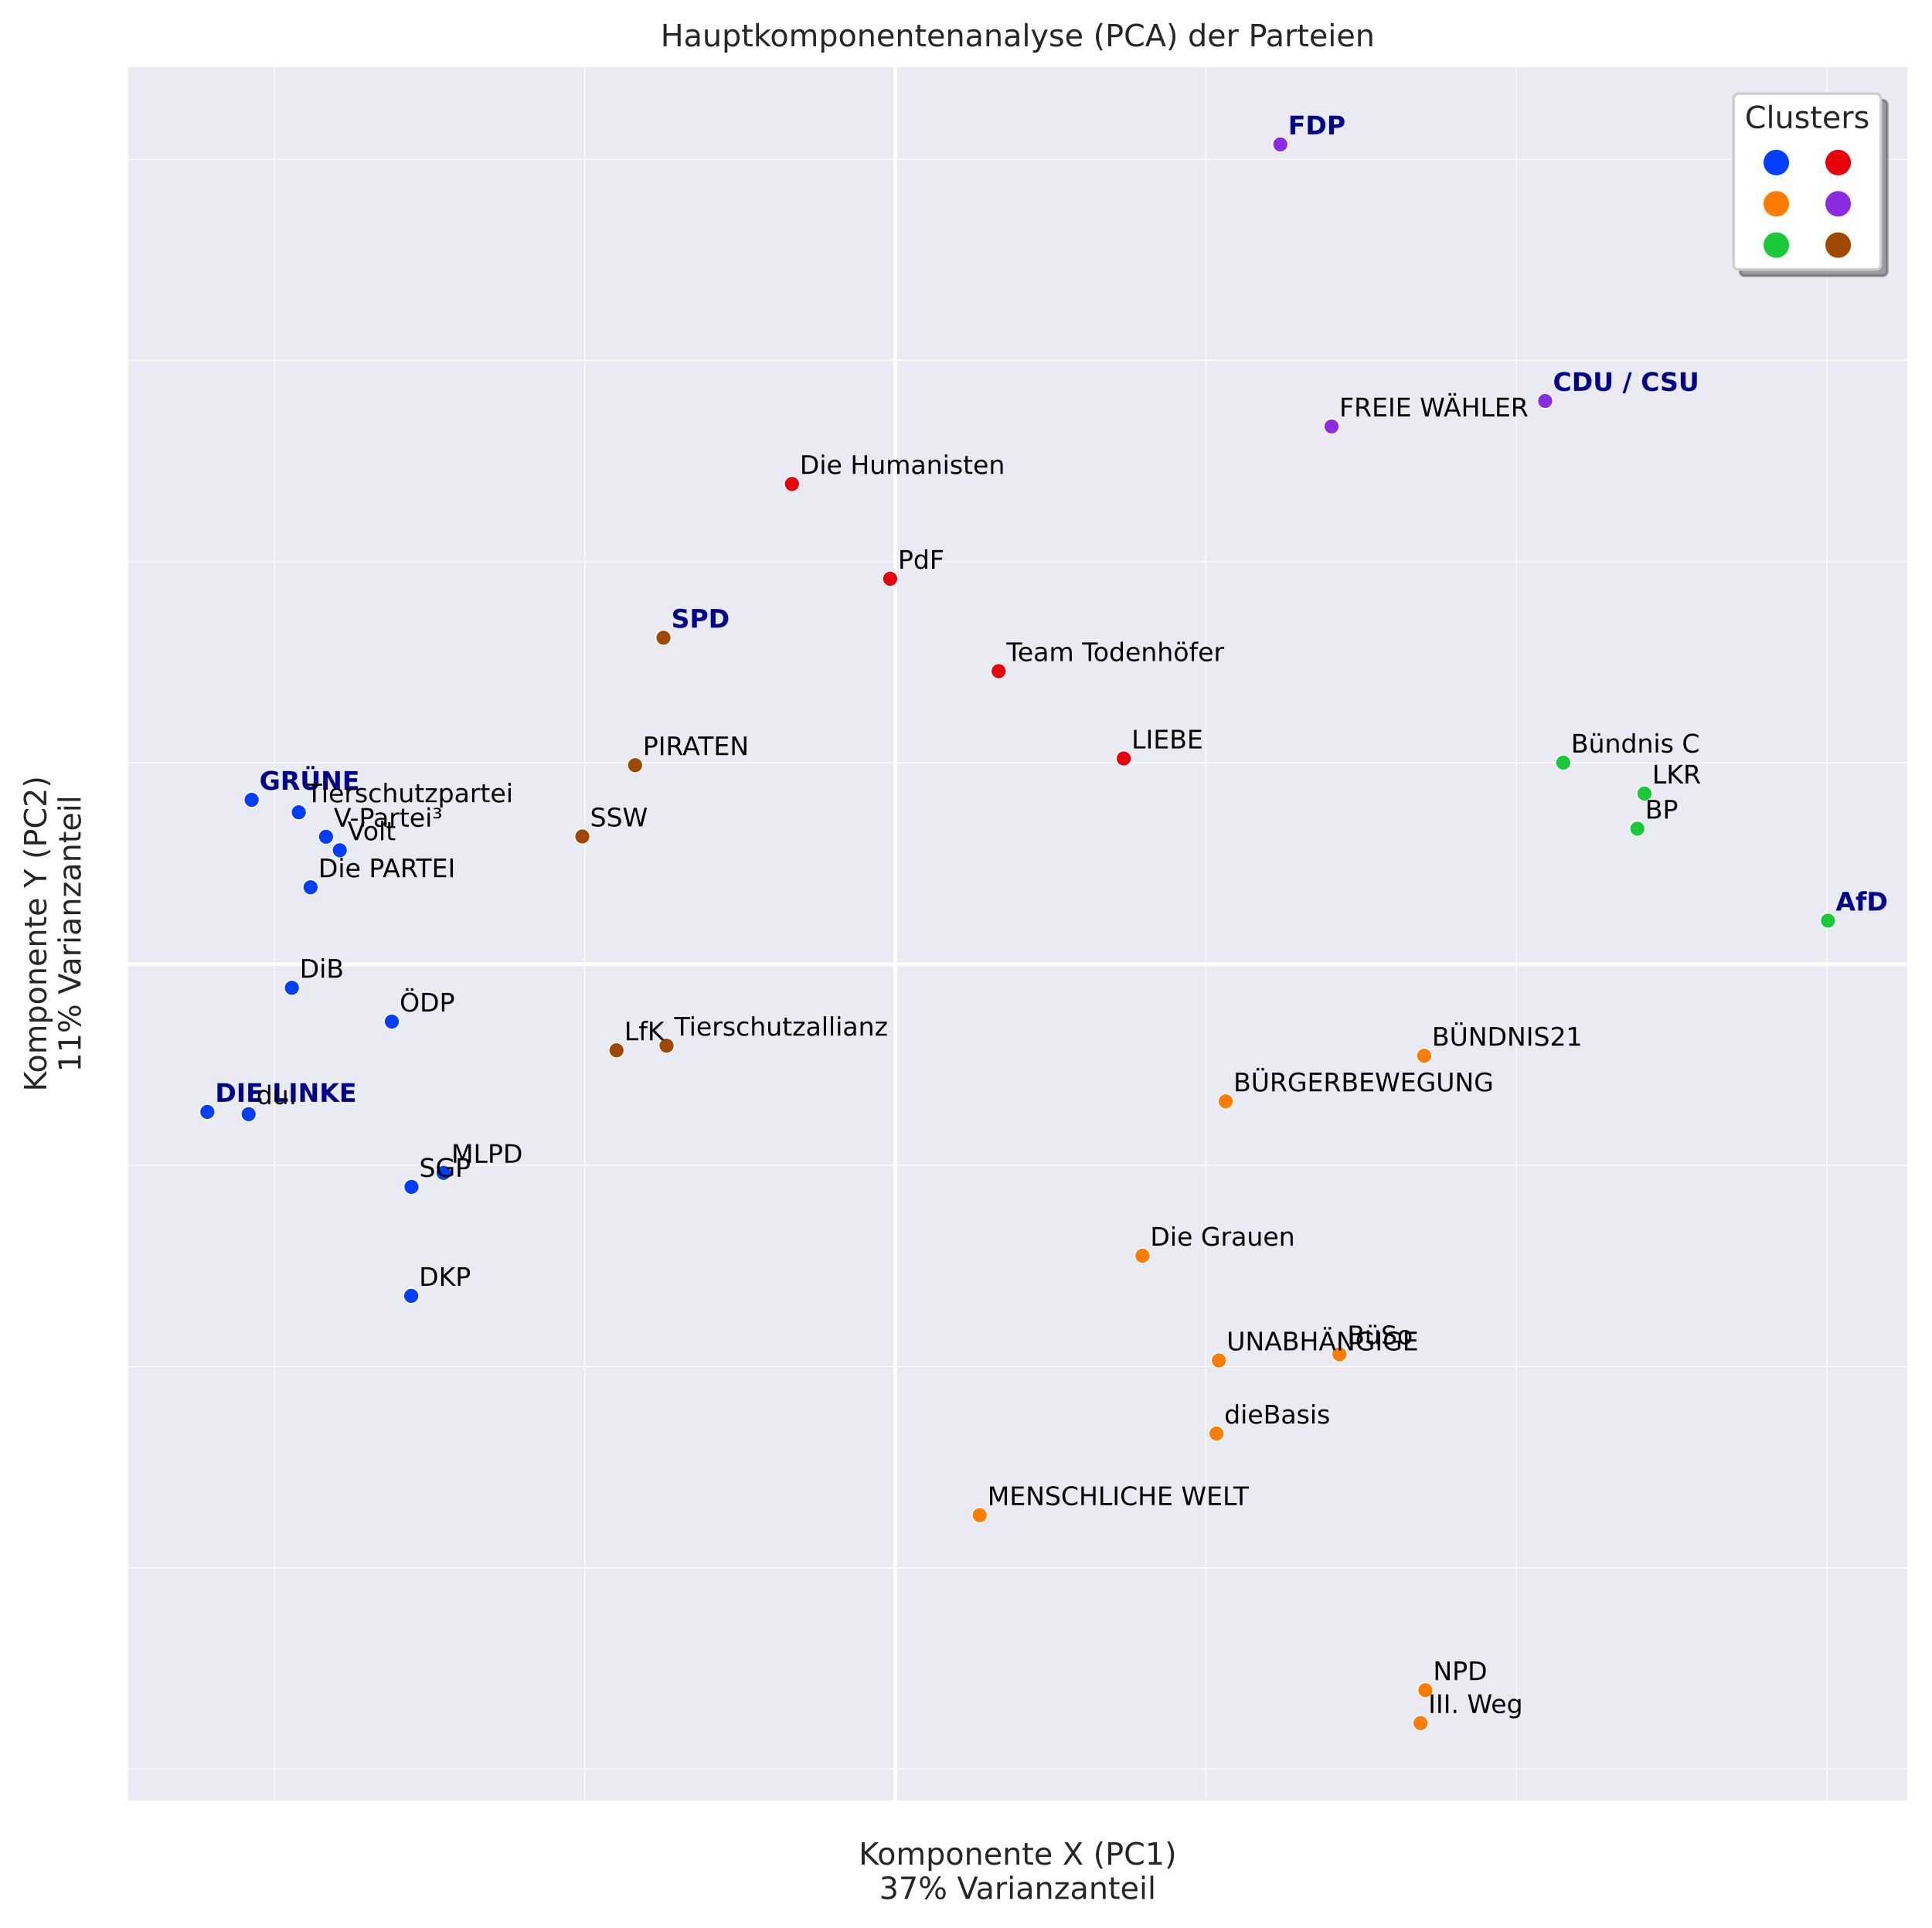 <?xml version="1.0" encoding="utf-8" standalone="no"?>
<!DOCTYPE svg PUBLIC "-//W3C//DTD SVG 1.1//EN"
  "http://www.w3.org/Graphics/SVG/1.1/DTD/svg11.dtd">
<!-- Created with matplotlib (https://matplotlib.org/) -->
<svg height="603.635pt" version="1.1" viewBox="0 0 604.741 603.635" width="604.741pt" xmlns="http://www.w3.org/2000/svg" xmlns:xlink="http://www.w3.org/1999/xlink">
 <defs>
  <style type="text/css">*{stroke-linecap:butt;stroke-linejoin:round;}</style>
 </defs>
 <g id="figure_1">
  <g id="patch_1">
   <path d="M 0 603.635 
L 604.741 603.635 
L 604.741 0 
L 0 0 
z
" style="fill:#ffffff;"/>
  </g>
  <g id="axes_1">
   <g id="patch_2">
    <path d="M 39.541 564.095 
L 597.541 564.095 
L 597.541 20.494 
L 39.541 20.494 
z
" style="fill:#eaeaf2;"/>
   </g>
   <g id="matplotlib.axis_1">
    <g id="xtick_1">
     <g id="line2d_1">
      <path clip-path="url(#pf3591e36a3)" d="M 280.224 564.095 
L 280.224 20.494 
" style="fill:none;stroke:#ffffff;stroke-linecap:round;stroke-width:1.2;"/>
     </g>
    </g>
    <g id="xtick_2">
     <g id="line2d_2">
      <path clip-path="url(#pf3591e36a3)" d="M 85.857 564.095 
L 85.857 20.494 
" style="fill:none;stroke:#ffffff;stroke-linecap:round;stroke-width:0.3;"/>
     </g>
    </g>
    <g id="xtick_3">
     <g id="line2d_3">
      <path clip-path="url(#pf3591e36a3)" d="M 183.04 564.095 
L 183.04 20.494 
" style="fill:none;stroke:#ffffff;stroke-linecap:round;stroke-width:0.3;"/>
     </g>
    </g>
    <g id="xtick_4">
     <g id="line2d_4">
      <path clip-path="url(#pf3591e36a3)" d="M 377.407 564.095 
L 377.407 20.494 
" style="fill:none;stroke:#ffffff;stroke-linecap:round;stroke-width:0.3;"/>
     </g>
    </g>
    <g id="xtick_5">
     <g id="line2d_5">
      <path clip-path="url(#pf3591e36a3)" d="M 474.59 564.095 
L 474.59 20.494 
" style="fill:none;stroke:#ffffff;stroke-linecap:round;stroke-width:0.3;"/>
     </g>
    </g>
    <g id="xtick_6">
     <g id="line2d_6">
      <path clip-path="url(#pf3591e36a3)" d="M 571.774 564.095 
L 571.774 20.494 
" style="fill:none;stroke:#ffffff;stroke-linecap:round;stroke-width:0.3;"/>
     </g>
    </g>
    <g id="text_1">
     <!-- Komponente X (PC1) -->
     <g style="fill:#262626;" transform="translate(268.779 583.689)scale(0.096 -0.096)">
      <defs>
       <path d="M 9.812 72.906 
L 19.672 72.906 
L 19.672 42.094 
L 52.391 72.906 
L 65.094 72.906 
L 28.906 38.922 
L 67.672 0 
L 54.688 0 
L 19.672 35.109 
L 19.672 0 
L 9.812 0 
z
" id="DejaVuSans-75"/>
       <path d="M 30.609 48.391 
Q 23.391 48.391 19.188 42.75 
Q 14.984 37.109 14.984 27.297 
Q 14.984 17.484 19.156 11.844 
Q 23.344 6.203 30.609 6.203 
Q 37.797 6.203 41.984 11.859 
Q 46.188 17.531 46.188 27.297 
Q 46.188 37.016 41.984 42.703 
Q 37.797 48.391 30.609 48.391 
z
M 30.609 56 
Q 42.328 56 49.016 48.375 
Q 55.719 40.766 55.719 27.297 
Q 55.719 13.875 49.016 6.219 
Q 42.328 -1.422 30.609 -1.422 
Q 18.844 -1.422 12.172 6.219 
Q 5.516 13.875 5.516 27.297 
Q 5.516 40.766 12.172 48.375 
Q 18.844 56 30.609 56 
z
" id="DejaVuSans-111"/>
       <path d="M 52 44.188 
Q 55.375 50.25 60.062 53.125 
Q 64.75 56 71.094 56 
Q 79.641 56 84.281 50.016 
Q 88.922 44.047 88.922 33.016 
L 88.922 0 
L 79.891 0 
L 79.891 32.719 
Q 79.891 40.578 77.094 44.375 
Q 74.312 48.188 68.609 48.188 
Q 61.625 48.188 57.562 43.547 
Q 53.516 38.922 53.516 30.906 
L 53.516 0 
L 44.484 0 
L 44.484 32.719 
Q 44.484 40.625 41.703 44.406 
Q 38.922 48.188 33.109 48.188 
Q 26.219 48.188 22.156 43.531 
Q 18.109 38.875 18.109 30.906 
L 18.109 0 
L 9.078 0 
L 9.078 54.688 
L 18.109 54.688 
L 18.109 46.188 
Q 21.188 51.219 25.484 53.609 
Q 29.781 56 35.688 56 
Q 41.656 56 45.828 52.969 
Q 50 49.953 52 44.188 
z
" id="DejaVuSans-109"/>
       <path d="M 18.109 8.203 
L 18.109 -20.797 
L 9.078 -20.797 
L 9.078 54.688 
L 18.109 54.688 
L 18.109 46.391 
Q 20.953 51.266 25.266 53.625 
Q 29.594 56 35.594 56 
Q 45.562 56 51.781 48.094 
Q 58.016 40.188 58.016 27.297 
Q 58.016 14.406 51.781 6.484 
Q 45.562 -1.422 35.594 -1.422 
Q 29.594 -1.422 25.266 0.953 
Q 20.953 3.328 18.109 8.203 
z
M 48.688 27.297 
Q 48.688 37.203 44.609 42.844 
Q 40.531 48.484 33.406 48.484 
Q 26.266 48.484 22.188 42.844 
Q 18.109 37.203 18.109 27.297 
Q 18.109 17.391 22.188 11.75 
Q 26.266 6.109 33.406 6.109 
Q 40.531 6.109 44.609 11.75 
Q 48.688 17.391 48.688 27.297 
z
" id="DejaVuSans-112"/>
       <path d="M 54.891 33.016 
L 54.891 0 
L 45.906 0 
L 45.906 32.719 
Q 45.906 40.484 42.875 44.328 
Q 39.844 48.188 33.797 48.188 
Q 26.516 48.188 22.312 43.547 
Q 18.109 38.922 18.109 30.906 
L 18.109 0 
L 9.078 0 
L 9.078 54.688 
L 18.109 54.688 
L 18.109 46.188 
Q 21.344 51.125 25.703 53.562 
Q 30.078 56 35.797 56 
Q 45.219 56 50.047 50.172 
Q 54.891 44.344 54.891 33.016 
z
" id="DejaVuSans-110"/>
       <path d="M 56.203 29.594 
L 56.203 25.203 
L 14.891 25.203 
Q 15.484 15.922 20.484 11.062 
Q 25.484 6.203 34.422 6.203 
Q 39.594 6.203 44.453 7.469 
Q 49.312 8.734 54.109 11.281 
L 54.109 2.781 
Q 49.266 0.734 44.188 -0.344 
Q 39.109 -1.422 33.891 -1.422 
Q 20.797 -1.422 13.156 6.188 
Q 5.516 13.812 5.516 26.812 
Q 5.516 40.234 12.766 48.109 
Q 20.016 56 32.328 56 
Q 43.359 56 49.781 48.891 
Q 56.203 41.797 56.203 29.594 
z
M 47.219 32.234 
Q 47.125 39.594 43.094 43.984 
Q 39.062 48.391 32.422 48.391 
Q 24.906 48.391 20.391 44.141 
Q 15.875 39.891 15.188 32.172 
z
" id="DejaVuSans-101"/>
       <path d="M 18.312 70.219 
L 18.312 54.688 
L 36.812 54.688 
L 36.812 47.703 
L 18.312 47.703 
L 18.312 18.016 
Q 18.312 11.328 20.141 9.422 
Q 21.969 7.516 27.594 7.516 
L 36.812 7.516 
L 36.812 0 
L 27.594 0 
Q 17.188 0 13.234 3.875 
Q 9.281 7.766 9.281 18.016 
L 9.281 47.703 
L 2.688 47.703 
L 2.688 54.688 
L 9.281 54.688 
L 9.281 70.219 
z
" id="DejaVuSans-116"/>
       <path id="DejaVuSans-32"/>
       <path d="M 6.297 72.906 
L 16.891 72.906 
L 35.016 45.797 
L 53.219 72.906 
L 63.812 72.906 
L 40.375 37.891 
L 65.375 0 
L 54.781 0 
L 34.281 31 
L 13.625 0 
L 2.984 0 
L 29 38.922 
z
" id="DejaVuSans-88"/>
       <path d="M 31 75.875 
Q 24.469 64.656 21.281 53.656 
Q 18.109 42.672 18.109 31.391 
Q 18.109 20.125 21.312 9.062 
Q 24.516 -2 31 -13.188 
L 23.188 -13.188 
Q 15.875 -1.703 12.234 9.375 
Q 8.594 20.453 8.594 31.391 
Q 8.594 42.281 12.203 53.312 
Q 15.828 64.359 23.188 75.875 
z
" id="DejaVuSans-40"/>
       <path d="M 19.672 64.797 
L 19.672 37.406 
L 32.078 37.406 
Q 38.969 37.406 42.719 40.969 
Q 46.484 44.531 46.484 51.125 
Q 46.484 57.672 42.719 61.234 
Q 38.969 64.797 32.078 64.797 
z
M 9.812 72.906 
L 32.078 72.906 
Q 44.344 72.906 50.609 67.359 
Q 56.891 61.812 56.891 51.125 
Q 56.891 40.328 50.609 34.812 
Q 44.344 29.297 32.078 29.297 
L 19.672 29.297 
L 19.672 0 
L 9.812 0 
z
" id="DejaVuSans-80"/>
       <path d="M 64.406 67.281 
L 64.406 56.891 
Q 59.422 61.531 53.781 63.812 
Q 48.141 66.109 41.797 66.109 
Q 29.297 66.109 22.656 58.469 
Q 16.016 50.828 16.016 36.375 
Q 16.016 21.969 22.656 14.328 
Q 29.297 6.688 41.797 6.688 
Q 48.141 6.688 53.781 8.984 
Q 59.422 11.281 64.406 15.922 
L 64.406 5.609 
Q 59.234 2.094 53.438 0.328 
Q 47.656 -1.422 41.219 -1.422 
Q 24.656 -1.422 15.125 8.703 
Q 5.609 18.844 5.609 36.375 
Q 5.609 53.953 15.125 64.078 
Q 24.656 74.219 41.219 74.219 
Q 47.75 74.219 53.531 72.484 
Q 59.328 70.75 64.406 67.281 
z
" id="DejaVuSans-67"/>
       <path d="M 12.406 8.297 
L 28.516 8.297 
L 28.516 63.922 
L 10.984 60.406 
L 10.984 69.391 
L 28.422 72.906 
L 38.281 72.906 
L 38.281 8.297 
L 54.391 8.297 
L 54.391 0 
L 12.406 0 
z
" id="DejaVuSans-49"/>
       <path d="M 8.016 75.875 
L 15.828 75.875 
Q 23.141 64.359 26.781 53.312 
Q 30.422 42.281 30.422 31.391 
Q 30.422 20.453 26.781 9.375 
Q 23.141 -1.703 15.828 -13.188 
L 8.016 -13.188 
Q 14.5 -2 17.703 9.062 
Q 20.906 20.125 20.906 31.391 
Q 20.906 42.672 17.703 53.656 
Q 14.5 64.656 8.016 75.875 
z
" id="DejaVuSans-41"/>
      </defs>
      <use xlink:href="#DejaVuSans-75"/>
      <use x="60.576" xlink:href="#DejaVuSans-111"/>
      <use x="121.758" xlink:href="#DejaVuSans-109"/>
      <use x="219.17" xlink:href="#DejaVuSans-112"/>
      <use x="282.646" xlink:href="#DejaVuSans-111"/>
      <use x="343.828" xlink:href="#DejaVuSans-110"/>
      <use x="407.207" xlink:href="#DejaVuSans-101"/>
      <use x="468.73" xlink:href="#DejaVuSans-110"/>
      <use x="532.109" xlink:href="#DejaVuSans-116"/>
      <use x="571.318" xlink:href="#DejaVuSans-101"/>
      <use x="632.842" xlink:href="#DejaVuSans-32"/>
      <use x="664.629" xlink:href="#DejaVuSans-88"/>
      <use x="733.135" xlink:href="#DejaVuSans-32"/>
      <use x="764.922" xlink:href="#DejaVuSans-40"/>
      <use x="803.936" xlink:href="#DejaVuSans-80"/>
      <use x="864.238" xlink:href="#DejaVuSans-67"/>
      <use x="934.062" xlink:href="#DejaVuSans-49"/>
      <use x="997.686" xlink:href="#DejaVuSans-41"/>
     </g>
     <!-- 37% Varianzanteil -->
     <g style="fill:#262626;" transform="translate(275.198 594.439)scale(0.096 -0.096)">
      <defs>
       <path d="M 40.578 39.312 
Q 47.656 37.797 51.625 33 
Q 55.609 28.219 55.609 21.188 
Q 55.609 10.406 48.188 4.484 
Q 40.766 -1.422 27.094 -1.422 
Q 22.516 -1.422 17.656 -0.516 
Q 12.797 0.391 7.625 2.203 
L 7.625 11.719 
Q 11.719 9.328 16.594 8.109 
Q 21.484 6.891 26.812 6.891 
Q 36.078 6.891 40.938 10.547 
Q 45.797 14.203 45.797 21.188 
Q 45.797 27.641 41.281 31.266 
Q 36.766 34.906 28.719 34.906 
L 20.219 34.906 
L 20.219 43.016 
L 29.109 43.016 
Q 36.375 43.016 40.234 45.922 
Q 44.094 48.828 44.094 54.297 
Q 44.094 59.906 40.109 62.906 
Q 36.141 65.922 28.719 65.922 
Q 24.656 65.922 20.016 65.031 
Q 15.375 64.156 9.812 62.312 
L 9.812 71.094 
Q 15.438 72.656 20.344 73.438 
Q 25.25 74.219 29.594 74.219 
Q 40.828 74.219 47.359 69.109 
Q 53.906 64.016 53.906 55.328 
Q 53.906 49.266 50.438 45.094 
Q 46.969 40.922 40.578 39.312 
z
" id="DejaVuSans-51"/>
       <path d="M 8.203 72.906 
L 55.078 72.906 
L 55.078 68.703 
L 28.609 0 
L 18.312 0 
L 43.219 64.594 
L 8.203 64.594 
z
" id="DejaVuSans-55"/>
       <path d="M 72.703 32.078 
Q 68.453 32.078 66.031 28.469 
Q 63.625 24.859 63.625 18.406 
Q 63.625 12.062 66.031 8.422 
Q 68.453 4.781 72.703 4.781 
Q 76.859 4.781 79.266 8.422 
Q 81.688 12.062 81.688 18.406 
Q 81.688 24.812 79.266 28.438 
Q 76.859 32.078 72.703 32.078 
z
M 72.703 38.281 
Q 80.422 38.281 84.953 32.906 
Q 89.5 27.547 89.5 18.406 
Q 89.5 9.281 84.938 3.922 
Q 80.375 -1.422 72.703 -1.422 
Q 64.891 -1.422 60.344 3.922 
Q 55.812 9.281 55.812 18.406 
Q 55.812 27.594 60.375 32.938 
Q 64.938 38.281 72.703 38.281 
z
M 22.312 68.016 
Q 18.109 68.016 15.688 64.375 
Q 13.281 60.75 13.281 54.391 
Q 13.281 47.953 15.672 44.328 
Q 18.062 40.719 22.312 40.719 
Q 26.562 40.719 28.969 44.328 
Q 31.391 47.953 31.391 54.391 
Q 31.391 60.688 28.953 64.344 
Q 26.516 68.016 22.312 68.016 
z
M 66.406 74.219 
L 74.219 74.219 
L 28.609 -1.422 
L 20.797 -1.422 
z
M 22.312 74.219 
Q 30.031 74.219 34.609 68.875 
Q 39.203 63.531 39.203 54.391 
Q 39.203 45.172 34.641 39.844 
Q 30.078 34.516 22.312 34.516 
Q 14.547 34.516 10.031 39.859 
Q 5.516 45.219 5.516 54.391 
Q 5.516 63.484 10.047 68.844 
Q 14.594 74.219 22.312 74.219 
z
" id="DejaVuSans-37"/>
       <path d="M 28.609 0 
L 0.781 72.906 
L 11.078 72.906 
L 34.188 11.531 
L 57.328 72.906 
L 67.578 72.906 
L 39.797 0 
z
" id="DejaVuSans-86"/>
       <path d="M 34.281 27.484 
Q 23.391 27.484 19.188 25 
Q 14.984 22.516 14.984 16.5 
Q 14.984 11.719 18.141 8.906 
Q 21.297 6.109 26.703 6.109 
Q 34.188 6.109 38.703 11.406 
Q 43.219 16.703 43.219 25.484 
L 43.219 27.484 
z
M 52.203 31.203 
L 52.203 0 
L 43.219 0 
L 43.219 8.297 
Q 40.141 3.328 35.547 0.953 
Q 30.953 -1.422 24.312 -1.422 
Q 15.922 -1.422 10.953 3.297 
Q 6 8.016 6 15.922 
Q 6 25.141 12.172 29.828 
Q 18.359 34.516 30.609 34.516 
L 43.219 34.516 
L 43.219 35.406 
Q 43.219 41.609 39.141 45 
Q 35.062 48.391 27.688 48.391 
Q 23 48.391 18.547 47.266 
Q 14.109 46.141 10.016 43.891 
L 10.016 52.203 
Q 14.938 54.109 19.578 55.047 
Q 24.219 56 28.609 56 
Q 40.484 56 46.344 49.844 
Q 52.203 43.703 52.203 31.203 
z
" id="DejaVuSans-97"/>
       <path d="M 41.109 46.297 
Q 39.594 47.172 37.812 47.578 
Q 36.031 48 33.891 48 
Q 26.266 48 22.188 43.047 
Q 18.109 38.094 18.109 28.812 
L 18.109 0 
L 9.078 0 
L 9.078 54.688 
L 18.109 54.688 
L 18.109 46.188 
Q 20.953 51.172 25.484 53.578 
Q 30.031 56 36.531 56 
Q 37.453 56 38.578 55.875 
Q 39.703 55.766 41.062 55.516 
z
" id="DejaVuSans-114"/>
       <path d="M 9.422 54.688 
L 18.406 54.688 
L 18.406 0 
L 9.422 0 
z
M 9.422 75.984 
L 18.406 75.984 
L 18.406 64.594 
L 9.422 64.594 
z
" id="DejaVuSans-105"/>
       <path d="M 5.516 54.688 
L 48.188 54.688 
L 48.188 46.484 
L 14.406 7.172 
L 48.188 7.172 
L 48.188 0 
L 4.297 0 
L 4.297 8.203 
L 38.094 47.516 
L 5.516 47.516 
z
" id="DejaVuSans-122"/>
       <path d="M 9.422 75.984 
L 18.406 75.984 
L 18.406 0 
L 9.422 0 
z
" id="DejaVuSans-108"/>
      </defs>
      <use xlink:href="#DejaVuSans-51"/>
      <use x="63.623" xlink:href="#DejaVuSans-55"/>
      <use x="127.246" xlink:href="#DejaVuSans-37"/>
      <use x="222.266" xlink:href="#DejaVuSans-32"/>
      <use x="254.053" xlink:href="#DejaVuSans-86"/>
      <use x="314.711" xlink:href="#DejaVuSans-97"/>
      <use x="375.99" xlink:href="#DejaVuSans-114"/>
      <use x="417.104" xlink:href="#DejaVuSans-105"/>
      <use x="444.887" xlink:href="#DejaVuSans-97"/>
      <use x="506.166" xlink:href="#DejaVuSans-110"/>
      <use x="569.545" xlink:href="#DejaVuSans-122"/>
      <use x="622.035" xlink:href="#DejaVuSans-97"/>
      <use x="683.314" xlink:href="#DejaVuSans-110"/>
      <use x="746.693" xlink:href="#DejaVuSans-116"/>
      <use x="785.902" xlink:href="#DejaVuSans-101"/>
      <use x="847.426" xlink:href="#DejaVuSans-105"/>
      <use x="875.209" xlink:href="#DejaVuSans-108"/>
     </g>
    </g>
   </g>
   <g id="matplotlib.axis_2">
    <g id="ytick_1">
     <g id="line2d_7">
      <path clip-path="url(#pf3591e36a3)" d="M 39.541 301.8 
L 597.541 301.8 
" style="fill:none;stroke:#ffffff;stroke-linecap:round;stroke-width:1.2;"/>
     </g>
    </g>
    <g id="ytick_2">
     <g id="line2d_8">
      <path clip-path="url(#pf3591e36a3)" d="M 39.541 553.745 
L 597.541 553.745 
" style="fill:none;stroke:#ffffff;stroke-linecap:round;stroke-width:0.3;"/>
     </g>
    </g>
    <g id="ytick_3">
     <g id="line2d_9">
      <path clip-path="url(#pf3591e36a3)" d="M 39.541 490.759 
L 597.541 490.759 
" style="fill:none;stroke:#ffffff;stroke-linecap:round;stroke-width:0.3;"/>
     </g>
    </g>
    <g id="ytick_4">
     <g id="line2d_10">
      <path clip-path="url(#pf3591e36a3)" d="M 39.541 427.773 
L 597.541 427.773 
" style="fill:none;stroke:#ffffff;stroke-linecap:round;stroke-width:0.3;"/>
     </g>
    </g>
    <g id="ytick_5">
     <g id="line2d_11">
      <path clip-path="url(#pf3591e36a3)" d="M 39.541 364.787 
L 597.541 364.787 
" style="fill:none;stroke:#ffffff;stroke-linecap:round;stroke-width:0.3;"/>
     </g>
    </g>
    <g id="ytick_6">
     <g id="line2d_12">
      <path clip-path="url(#pf3591e36a3)" d="M 39.541 238.814 
L 597.541 238.814 
" style="fill:none;stroke:#ffffff;stroke-linecap:round;stroke-width:0.3;"/>
     </g>
    </g>
    <g id="ytick_7">
     <g id="line2d_13">
      <path clip-path="url(#pf3591e36a3)" d="M 39.541 175.828 
L 597.541 175.828 
" style="fill:none;stroke:#ffffff;stroke-linecap:round;stroke-width:0.3;"/>
     </g>
    </g>
    <g id="ytick_8">
     <g id="line2d_14">
      <path clip-path="url(#pf3591e36a3)" d="M 39.541 112.842 
L 597.541 112.842 
" style="fill:none;stroke:#ffffff;stroke-linecap:round;stroke-width:0.3;"/>
     </g>
    </g>
    <g id="ytick_9">
     <g id="line2d_15">
      <path clip-path="url(#pf3591e36a3)" d="M 39.541 49.856 
L 597.541 49.856 
" style="fill:none;stroke:#ffffff;stroke-linecap:round;stroke-width:0.3;"/>
     </g>
    </g>
    <g id="text_2">
     <!-- Komponente Y (PC2) -->
     <g style="fill:#262626;" transform="translate(14.495 341.7)rotate(-90)scale(0.096 -0.096)">
      <defs>
       <path d="M -0.203 72.906 
L 10.406 72.906 
L 30.609 42.922 
L 50.688 72.906 
L 61.281 72.906 
L 35.5 34.719 
L 35.5 0 
L 25.594 0 
L 25.594 34.719 
z
" id="DejaVuSans-89"/>
       <path d="M 19.188 8.297 
L 53.609 8.297 
L 53.609 0 
L 7.328 0 
L 7.328 8.297 
Q 12.938 14.109 22.625 23.891 
Q 32.328 33.688 34.812 36.531 
Q 39.547 41.844 41.422 45.531 
Q 43.312 49.219 43.312 52.781 
Q 43.312 58.594 39.234 62.25 
Q 35.156 65.922 28.609 65.922 
Q 23.969 65.922 18.812 64.312 
Q 13.672 62.703 7.812 59.422 
L 7.812 69.391 
Q 13.766 71.781 18.938 73 
Q 24.125 74.219 28.422 74.219 
Q 39.75 74.219 46.484 68.547 
Q 53.219 62.891 53.219 53.422 
Q 53.219 48.922 51.531 44.891 
Q 49.859 40.875 45.406 35.406 
Q 44.188 33.984 37.641 27.219 
Q 31.109 20.453 19.188 8.297 
z
" id="DejaVuSans-50"/>
      </defs>
      <use xlink:href="#DejaVuSans-75"/>
      <use x="60.576" xlink:href="#DejaVuSans-111"/>
      <use x="121.758" xlink:href="#DejaVuSans-109"/>
      <use x="219.17" xlink:href="#DejaVuSans-112"/>
      <use x="282.646" xlink:href="#DejaVuSans-111"/>
      <use x="343.828" xlink:href="#DejaVuSans-110"/>
      <use x="407.207" xlink:href="#DejaVuSans-101"/>
      <use x="468.73" xlink:href="#DejaVuSans-110"/>
      <use x="532.109" xlink:href="#DejaVuSans-116"/>
      <use x="571.318" xlink:href="#DejaVuSans-101"/>
      <use x="632.842" xlink:href="#DejaVuSans-32"/>
      <use x="664.629" xlink:href="#DejaVuSans-89"/>
      <use x="725.713" xlink:href="#DejaVuSans-32"/>
      <use x="757.5" xlink:href="#DejaVuSans-40"/>
      <use x="796.514" xlink:href="#DejaVuSans-80"/>
      <use x="856.816" xlink:href="#DejaVuSans-67"/>
      <use x="926.641" xlink:href="#DejaVuSans-50"/>
      <use x="990.264" xlink:href="#DejaVuSans-41"/>
     </g>
     <!-- 11% Varianzanteil -->
     <g style="fill:#262626;" transform="translate(25.244 335.637)rotate(-90)scale(0.096 -0.096)">
      <use xlink:href="#DejaVuSans-49"/>
      <use x="63.623" xlink:href="#DejaVuSans-49"/>
      <use x="127.246" xlink:href="#DejaVuSans-37"/>
      <use x="222.266" xlink:href="#DejaVuSans-32"/>
      <use x="254.053" xlink:href="#DejaVuSans-86"/>
      <use x="314.711" xlink:href="#DejaVuSans-97"/>
      <use x="375.99" xlink:href="#DejaVuSans-114"/>
      <use x="417.104" xlink:href="#DejaVuSans-105"/>
      <use x="444.887" xlink:href="#DejaVuSans-97"/>
      <use x="506.166" xlink:href="#DejaVuSans-110"/>
      <use x="569.545" xlink:href="#DejaVuSans-122"/>
      <use x="622.035" xlink:href="#DejaVuSans-97"/>
      <use x="683.314" xlink:href="#DejaVuSans-110"/>
      <use x="746.693" xlink:href="#DejaVuSans-116"/>
      <use x="785.902" xlink:href="#DejaVuSans-101"/>
      <use x="847.426" xlink:href="#DejaVuSans-105"/>
      <use x="875.209" xlink:href="#DejaVuSans-108"/>
     </g>
    </g>
   </g>
   <g id="PathCollection_1">
    <defs>
     <path d="M 0 2.4 
C 0.636 2.4 1.247 2.147 1.697 1.697 
C 2.147 1.247 2.4 0.636 2.4 -0 
C 2.4 -0.636 2.147 -1.247 1.697 -1.697 
C 1.247 -2.147 0.636 -2.4 0 -2.4 
C -0.636 -2.4 -1.247 -2.147 -1.697 -1.697 
C -2.147 -1.247 -2.4 -0.636 -2.4 0 
C -2.4 0.636 -2.147 1.247 -1.697 1.697 
C -1.247 2.147 -0.636 2.4 0 2.4 
z
" id="C0_0_359373beee"/>
    </defs>
    <g clip-path="url(#pf3591e36a3)">
     <use style="fill:#1ac938;stroke:#ffffff;stroke-width:0.384;" x="572.177" xlink:href="#C0_0_359373beee" y="288.198"/>
    </g>
    <g clip-path="url(#pf3591e36a3)">
     <use style="fill:#1ac938;stroke:#ffffff;stroke-width:0.384;" x="512.525" xlink:href="#C0_0_359373beee" y="259.402"/>
    </g>
    <g clip-path="url(#pf3591e36a3)">
     <use style="fill:#ff7c00;stroke:#ffffff;stroke-width:0.384;" x="445.784" xlink:href="#C0_0_359373beee" y="330.486"/>
    </g>
    <g clip-path="url(#pf3591e36a3)">
     <use style="fill:#ff7c00;stroke:#ffffff;stroke-width:0.384;" x="383.652" xlink:href="#C0_0_359373beee" y="344.769"/>
    </g>
    <g clip-path="url(#pf3591e36a3)">
     <use style="fill:#ff7c00;stroke:#ffffff;stroke-width:0.384;" x="419.264" xlink:href="#C0_0_359373beee" y="423.927"/>
    </g>
    <g clip-path="url(#pf3591e36a3)">
     <use style="fill:#1ac938;stroke:#ffffff;stroke-width:0.384;" x="489.319" xlink:href="#C0_0_359373beee" y="238.727"/>
    </g>
    <g clip-path="url(#pf3591e36a3)">
     <use style="fill:#8b2be2;stroke:#ffffff;stroke-width:0.384;" x="483.66" xlink:href="#C0_0_359373beee" y="125.512"/>
    </g>
    <g clip-path="url(#pf3591e36a3)">
     <use style="fill:#023eff;stroke:#ffffff;stroke-width:0.384;" x="64.905" xlink:href="#C0_0_359373beee" y="348.065"/>
    </g>
    <g clip-path="url(#pf3591e36a3)">
     <use style="fill:#023eff;stroke:#ffffff;stroke-width:0.384;" x="128.718" xlink:href="#C0_0_359373beee" y="405.654"/>
    </g>
    <g clip-path="url(#pf3591e36a3)">
     <use style="fill:#023eff;stroke:#ffffff;stroke-width:0.384;" x="91.354" xlink:href="#C0_0_359373beee" y="309.212"/>
    </g>
    <g clip-path="url(#pf3591e36a3)">
     <use style="fill:#ff7c00;stroke:#ffffff;stroke-width:0.384;" x="357.607" xlink:href="#C0_0_359373beee" y="393.088"/>
    </g>
    <g clip-path="url(#pf3591e36a3)">
     <use style="fill:#e8000b;stroke:#ffffff;stroke-width:0.384;" x="247.9" xlink:href="#C0_0_359373beee" y="151.498"/>
    </g>
    <g clip-path="url(#pf3591e36a3)">
     <use style="fill:#023eff;stroke:#ffffff;stroke-width:0.384;" x="97.207" xlink:href="#C0_0_359373beee" y="277.749"/>
    </g>
    <g clip-path="url(#pf3591e36a3)">
     <use style="fill:#8b2be2;stroke:#ffffff;stroke-width:0.384;" x="400.762" xlink:href="#C0_0_359373beee" y="45.204"/>
    </g>
    <g clip-path="url(#pf3591e36a3)">
     <use style="fill:#8b2be2;stroke:#ffffff;stroke-width:0.384;" x="416.796" xlink:href="#C0_0_359373beee" y="133.495"/>
    </g>
    <g clip-path="url(#pf3591e36a3)">
     <use style="fill:#023eff;stroke:#ffffff;stroke-width:0.384;" x="78.772" xlink:href="#C0_0_359373beee" y="250.371"/>
    </g>
    <g clip-path="url(#pf3591e36a3)">
     <use style="fill:#ff7c00;stroke:#ffffff;stroke-width:0.384;" x="444.642" xlink:href="#C0_0_359373beee" y="539.385"/>
    </g>
    <g clip-path="url(#pf3591e36a3)">
     <use style="fill:#e8000b;stroke:#ffffff;stroke-width:0.384;" x="351.745" xlink:href="#C0_0_359373beee" y="237.44"/>
    </g>
    <g clip-path="url(#pf3591e36a3)">
     <use style="fill:#1ac938;stroke:#ffffff;stroke-width:0.384;" x="514.731" xlink:href="#C0_0_359373beee" y="248.404"/>
    </g>
    <g clip-path="url(#pf3591e36a3)">
     <use style="fill:#9f4800;stroke:#ffffff;stroke-width:0.384;" x="192.983" xlink:href="#C0_0_359373beee" y="328.794"/>
    </g>
    <g clip-path="url(#pf3591e36a3)">
     <use style="fill:#ff7c00;stroke:#ffffff;stroke-width:0.384;" x="306.66" xlink:href="#C0_0_359373beee" y="474.302"/>
    </g>
    <g clip-path="url(#pf3591e36a3)">
     <use style="fill:#023eff;stroke:#ffffff;stroke-width:0.384;" x="138.845" xlink:href="#C0_0_359373beee" y="367.145"/>
    </g>
    <g clip-path="url(#pf3591e36a3)">
     <use style="fill:#ff7c00;stroke:#ffffff;stroke-width:0.384;" x="446.153" xlink:href="#C0_0_359373beee" y="529.078"/>
    </g>
    <g clip-path="url(#pf3591e36a3)">
     <use style="fill:#9f4800;stroke:#ffffff;stroke-width:0.384;" x="198.789" xlink:href="#C0_0_359373beee" y="239.53"/>
    </g>
    <g clip-path="url(#pf3591e36a3)">
     <use style="fill:#e8000b;stroke:#ffffff;stroke-width:0.384;" x="278.635" xlink:href="#C0_0_359373beee" y="181.174"/>
    </g>
    <g clip-path="url(#pf3591e36a3)">
     <use style="fill:#023eff;stroke:#ffffff;stroke-width:0.384;" x="128.798" xlink:href="#C0_0_359373beee" y="371.532"/>
    </g>
    <g clip-path="url(#pf3591e36a3)">
     <use style="fill:#9f4800;stroke:#ffffff;stroke-width:0.384;" x="207.687" xlink:href="#C0_0_359373beee" y="199.635"/>
    </g>
    <g clip-path="url(#pf3591e36a3)">
     <use style="fill:#9f4800;stroke:#ffffff;stroke-width:0.384;" x="182.28" xlink:href="#C0_0_359373beee" y="261.84"/>
    </g>
    <g clip-path="url(#pf3591e36a3)">
     <use style="fill:#e8000b;stroke:#ffffff;stroke-width:0.384;" x="312.585" xlink:href="#C0_0_359373beee" y="210.093"/>
    </g>
    <g clip-path="url(#pf3591e36a3)">
     <use style="fill:#9f4800;stroke:#ffffff;stroke-width:0.384;" x="208.643" xlink:href="#C0_0_359373beee" y="327.337"/>
    </g>
    <g clip-path="url(#pf3591e36a3)">
     <use style="fill:#023eff;stroke:#ffffff;stroke-width:0.384;" x="93.519" xlink:href="#C0_0_359373beee" y="254.277"/>
    </g>
    <g clip-path="url(#pf3591e36a3)">
     <use style="fill:#ff7c00;stroke:#ffffff;stroke-width:0.384;" x="381.524" xlink:href="#C0_0_359373beee" y="425.859"/>
    </g>
    <g clip-path="url(#pf3591e36a3)">
     <use style="fill:#023eff;stroke:#ffffff;stroke-width:0.384;" x="102.047" xlink:href="#C0_0_359373beee" y="261.931"/>
    </g>
    <g clip-path="url(#pf3591e36a3)">
     <use style="fill:#023eff;stroke:#ffffff;stroke-width:0.384;" x="106.358" xlink:href="#C0_0_359373beee" y="266.161"/>
    </g>
    <g clip-path="url(#pf3591e36a3)">
     <use style="fill:#ff7c00;stroke:#ffffff;stroke-width:0.384;" x="380.772" xlink:href="#C0_0_359373beee" y="448.773"/>
    </g>
    <g clip-path="url(#pf3591e36a3)">
     <use style="fill:#023eff;stroke:#ffffff;stroke-width:0.384;" x="77.826" xlink:href="#C0_0_359373beee" y="348.772"/>
    </g>
    <g clip-path="url(#pf3591e36a3)">
     <use style="fill:#023eff;stroke:#ffffff;stroke-width:0.384;" x="122.649" xlink:href="#C0_0_359373beee" y="319.797"/>
    </g>
   </g>
   <g id="PathCollection_2"/>
   <g id="PathCollection_3"/>
   <g id="PathCollection_4"/>
   <g id="PathCollection_5"/>
   <g id="PathCollection_6"/>
   <g id="PathCollection_7"/>
   <g id="patch_3">
    <path d="M 39.541 564.095 
L 39.541 20.494 
" style="fill:none;stroke:#ffffff;stroke-linecap:square;stroke-linejoin:miter;"/>
   </g>
   <g id="patch_4">
    <path d="M 597.541 564.095 
L 597.541 20.494 
" style="fill:none;stroke:#ffffff;stroke-linecap:square;stroke-linejoin:miter;"/>
   </g>
   <g id="patch_5">
    <path d="M 39.541 564.095 
L 597.541 564.095 
" style="fill:none;stroke:#ffffff;stroke-linecap:square;stroke-linejoin:miter;"/>
   </g>
   <g id="patch_6">
    <path d="M 39.541 20.494 
L 597.541 20.494 
" style="fill:none;stroke:#ffffff;stroke-linecap:square;stroke-linejoin:miter;"/>
   </g>
   <g id="text_3">
    <!-- AfD -->
    <g style="fill:#00008b;" transform="translate(574.607 285.049)scale(0.08 -0.08)">
     <defs>
      <path d="M 53.422 13.281 
L 24.031 13.281 
L 19.391 0 
L 0.484 0 
L 27.484 72.906 
L 49.906 72.906 
L 76.906 0 
L 58.016 0 
z
M 28.719 26.812 
L 48.688 26.812 
L 38.719 55.812 
z
" id="DejaVuSans-Bold-65"/>
      <path d="M 44.391 75.984 
L 44.391 64.5 
L 34.719 64.5 
Q 31 64.5 29.531 63.156 
Q 28.078 61.812 28.078 58.5 
L 28.078 54.688 
L 43.016 54.688 
L 43.016 42.188 
L 28.078 42.188 
L 28.078 0 
L 10.594 0 
L 10.594 42.188 
L 1.906 42.188 
L 1.906 54.688 
L 10.594 54.688 
L 10.594 58.5 
Q 10.594 67.438 15.578 71.703 
Q 20.562 75.984 31 75.984 
z
" id="DejaVuSans-Bold-102"/>
      <path d="M 27.984 58.688 
L 27.984 14.203 
L 34.719 14.203 
Q 46.234 14.203 52.312 19.922 
Q 58.406 25.641 58.406 36.531 
Q 58.406 47.359 52.344 53.016 
Q 46.297 58.688 34.719 58.688 
z
M 9.188 72.906 
L 29 72.906 
Q 45.609 72.906 53.734 70.531 
Q 61.859 68.172 67.672 62.5 
Q 72.797 57.562 75.281 51.109 
Q 77.781 44.672 77.781 36.531 
Q 77.781 28.266 75.281 21.797 
Q 72.797 15.328 67.672 10.406 
Q 61.812 4.734 53.609 2.359 
Q 45.406 0 29 0 
L 9.188 0 
z
" id="DejaVuSans-Bold-68"/>
     </defs>
     <use xlink:href="#DejaVuSans-Bold-65"/>
     <use x="77.393" xlink:href="#DejaVuSans-Bold-102"/>
     <use x="120.898" xlink:href="#DejaVuSans-Bold-68"/>
    </g>
   </g>
   <g id="text_4">
    <!-- BP -->
    <g transform="translate(514.955 256.252)scale(0.08 -0.08)">
     <defs>
      <path d="M 19.672 34.812 
L 19.672 8.109 
L 35.5 8.109 
Q 43.453 8.109 47.281 11.406 
Q 51.125 14.703 51.125 21.484 
Q 51.125 28.328 47.281 31.562 
Q 43.453 34.812 35.5 34.812 
z
M 19.672 64.797 
L 19.672 42.828 
L 34.281 42.828 
Q 41.5 42.828 45.031 45.531 
Q 48.578 48.25 48.578 53.812 
Q 48.578 59.328 45.031 62.062 
Q 41.5 64.797 34.281 64.797 
z
M 9.812 72.906 
L 35.016 72.906 
Q 46.297 72.906 52.391 68.219 
Q 58.5 63.531 58.5 54.891 
Q 58.5 48.188 55.375 44.234 
Q 52.25 40.281 46.188 39.312 
Q 53.469 37.75 57.5 32.781 
Q 61.531 27.828 61.531 20.406 
Q 61.531 10.641 54.891 5.312 
Q 48.25 0 35.984 0 
L 9.812 0 
z
" id="DejaVuSans-66"/>
     </defs>
     <use xlink:href="#DejaVuSans-66"/>
     <use x="68.604" xlink:href="#DejaVuSans-80"/>
    </g>
   </g>
   <g id="text_5">
    <!-- BÜNDNIS21 -->
    <g transform="translate(448.214 327.337)scale(0.08 -0.08)">
     <defs>
      <path d="M 8.688 72.906 
L 18.609 72.906 
L 18.609 28.609 
Q 18.609 16.891 22.844 11.734 
Q 27.094 6.594 36.625 6.594 
Q 46.094 6.594 50.344 11.734 
Q 54.594 16.891 54.594 28.609 
L 54.594 72.906 
L 64.5 72.906 
L 64.5 27.391 
Q 64.5 13.141 57.438 5.859 
Q 50.391 -1.422 36.625 -1.422 
Q 22.797 -1.422 15.734 5.859 
Q 8.688 13.141 8.688 27.391 
z
M 41.219 91.312 
L 51.125 91.312 
L 51.125 81.406 
L 41.219 81.406 
z
M 22.125 91.312 
L 32.031 91.312 
L 32.031 81.406 
L 22.125 81.406 
z
" id="DejaVuSans-220"/>
      <path d="M 9.812 72.906 
L 23.094 72.906 
L 55.422 11.922 
L 55.422 72.906 
L 64.984 72.906 
L 64.984 0 
L 51.703 0 
L 19.391 60.984 
L 19.391 0 
L 9.812 0 
z
" id="DejaVuSans-78"/>
      <path d="M 19.672 64.797 
L 19.672 8.109 
L 31.594 8.109 
Q 46.688 8.109 53.688 14.938 
Q 60.688 21.781 60.688 36.531 
Q 60.688 51.172 53.688 57.984 
Q 46.688 64.797 31.594 64.797 
z
M 9.812 72.906 
L 30.078 72.906 
Q 51.266 72.906 61.172 64.094 
Q 71.094 55.281 71.094 36.531 
Q 71.094 17.672 61.125 8.828 
Q 51.172 0 30.078 0 
L 9.812 0 
z
" id="DejaVuSans-68"/>
      <path d="M 9.812 72.906 
L 19.672 72.906 
L 19.672 0 
L 9.812 0 
z
" id="DejaVuSans-73"/>
      <path d="M 53.516 70.516 
L 53.516 60.891 
Q 47.906 63.578 42.922 64.891 
Q 37.938 66.219 33.297 66.219 
Q 25.25 66.219 20.875 63.094 
Q 16.5 59.969 16.5 54.203 
Q 16.5 49.359 19.406 46.891 
Q 22.312 44.438 30.422 42.922 
L 36.375 41.703 
Q 47.406 39.594 52.656 34.297 
Q 57.906 29 57.906 20.125 
Q 57.906 9.516 50.797 4.047 
Q 43.703 -1.422 29.984 -1.422 
Q 24.812 -1.422 18.969 -0.25 
Q 13.141 0.922 6.891 3.219 
L 6.891 13.375 
Q 12.891 10.016 18.656 8.297 
Q 24.422 6.594 29.984 6.594 
Q 38.422 6.594 43.016 9.906 
Q 47.609 13.234 47.609 19.391 
Q 47.609 24.75 44.312 27.781 
Q 41.016 30.812 33.5 32.328 
L 27.484 33.5 
Q 16.453 35.688 11.516 40.375 
Q 6.594 45.062 6.594 53.422 
Q 6.594 63.094 13.406 68.656 
Q 20.219 74.219 32.172 74.219 
Q 37.312 74.219 42.625 73.281 
Q 47.953 72.359 53.516 70.516 
z
" id="DejaVuSans-83"/>
     </defs>
     <use xlink:href="#DejaVuSans-66"/>
     <use x="68.604" xlink:href="#DejaVuSans-220"/>
     <use x="141.797" xlink:href="#DejaVuSans-78"/>
     <use x="216.602" xlink:href="#DejaVuSans-68"/>
     <use x="293.604" xlink:href="#DejaVuSans-78"/>
     <use x="368.408" xlink:href="#DejaVuSans-73"/>
     <use x="397.9" xlink:href="#DejaVuSans-83"/>
     <use x="461.377" xlink:href="#DejaVuSans-50"/>
     <use x="525" xlink:href="#DejaVuSans-49"/>
    </g>
   </g>
   <g id="text_6">
    <!-- BÜRGERBEWEGUNG -->
    <g transform="translate(386.081 341.62)scale(0.08 -0.08)">
     <defs>
      <path d="M 44.391 34.188 
Q 47.562 33.109 50.562 29.594 
Q 53.562 26.078 56.594 19.922 
L 66.609 0 
L 56 0 
L 46.688 18.703 
Q 43.062 26.031 39.672 28.422 
Q 36.281 30.812 30.422 30.812 
L 19.672 30.812 
L 19.672 0 
L 9.812 0 
L 9.812 72.906 
L 32.078 72.906 
Q 44.578 72.906 50.734 67.672 
Q 56.891 62.453 56.891 51.906 
Q 56.891 45.016 53.688 40.469 
Q 50.484 35.938 44.391 34.188 
z
M 19.672 64.797 
L 19.672 38.922 
L 32.078 38.922 
Q 39.203 38.922 42.844 42.219 
Q 46.484 45.516 46.484 51.906 
Q 46.484 58.297 42.844 61.547 
Q 39.203 64.797 32.078 64.797 
z
" id="DejaVuSans-82"/>
      <path d="M 59.516 10.406 
L 59.516 29.984 
L 43.406 29.984 
L 43.406 38.094 
L 69.281 38.094 
L 69.281 6.781 
Q 63.578 2.734 56.688 0.656 
Q 49.812 -1.422 42 -1.422 
Q 24.906 -1.422 15.25 8.562 
Q 5.609 18.562 5.609 36.375 
Q 5.609 54.25 15.25 64.234 
Q 24.906 74.219 42 74.219 
Q 49.125 74.219 55.547 72.453 
Q 61.969 70.703 67.391 67.281 
L 67.391 56.781 
Q 61.922 61.422 55.766 63.766 
Q 49.609 66.109 42.828 66.109 
Q 29.438 66.109 22.719 58.641 
Q 16.016 51.172 16.016 36.375 
Q 16.016 21.625 22.719 14.156 
Q 29.438 6.688 42.828 6.688 
Q 48.047 6.688 52.141 7.594 
Q 56.25 8.5 59.516 10.406 
z
" id="DejaVuSans-71"/>
      <path d="M 9.812 72.906 
L 55.906 72.906 
L 55.906 64.594 
L 19.672 64.594 
L 19.672 43.016 
L 54.391 43.016 
L 54.391 34.719 
L 19.672 34.719 
L 19.672 8.297 
L 56.781 8.297 
L 56.781 0 
L 9.812 0 
z
" id="DejaVuSans-69"/>
      <path d="M 3.328 72.906 
L 13.281 72.906 
L 28.609 11.281 
L 43.891 72.906 
L 54.984 72.906 
L 70.312 11.281 
L 85.594 72.906 
L 95.609 72.906 
L 77.297 0 
L 64.891 0 
L 49.516 63.281 
L 33.984 0 
L 21.578 0 
z
" id="DejaVuSans-87"/>
      <path d="M 8.688 72.906 
L 18.609 72.906 
L 18.609 28.609 
Q 18.609 16.891 22.844 11.734 
Q 27.094 6.594 36.625 6.594 
Q 46.094 6.594 50.344 11.734 
Q 54.594 16.891 54.594 28.609 
L 54.594 72.906 
L 64.5 72.906 
L 64.5 27.391 
Q 64.5 13.141 57.438 5.859 
Q 50.391 -1.422 36.625 -1.422 
Q 22.797 -1.422 15.734 5.859 
Q 8.688 13.141 8.688 27.391 
z
" id="DejaVuSans-85"/>
     </defs>
     <use xlink:href="#DejaVuSans-66"/>
     <use x="68.604" xlink:href="#DejaVuSans-220"/>
     <use x="141.797" xlink:href="#DejaVuSans-82"/>
     <use x="211.279" xlink:href="#DejaVuSans-71"/>
     <use x="288.77" xlink:href="#DejaVuSans-69"/>
     <use x="351.953" xlink:href="#DejaVuSans-82"/>
     <use x="421.436" xlink:href="#DejaVuSans-66"/>
     <use x="490.039" xlink:href="#DejaVuSans-69"/>
     <use x="553.223" xlink:href="#DejaVuSans-87"/>
     <use x="652.1" xlink:href="#DejaVuSans-69"/>
     <use x="715.283" xlink:href="#DejaVuSans-71"/>
     <use x="792.773" xlink:href="#DejaVuSans-85"/>
     <use x="865.967" xlink:href="#DejaVuSans-78"/>
     <use x="940.771" xlink:href="#DejaVuSans-71"/>
    </g>
   </g>
   <g id="text_7">
    <!-- BüSo -->
    <g transform="translate(421.694 420.778)scale(0.08 -0.08)">
     <defs>
      <path d="M 8.5 21.578 
L 8.5 54.688 
L 17.484 54.688 
L 17.484 21.922 
Q 17.484 14.156 20.5 10.266 
Q 23.531 6.391 29.594 6.391 
Q 36.859 6.391 41.078 11.031 
Q 45.312 15.672 45.312 23.688 
L 45.312 54.688 
L 54.297 54.688 
L 54.297 0 
L 45.312 0 
L 45.312 8.406 
Q 42.047 3.422 37.719 1 
Q 33.406 -1.422 27.688 -1.422 
Q 18.266 -1.422 13.375 4.438 
Q 8.5 10.297 8.5 21.578 
z
M 31.109 56 
z
M 35.594 75.781 
L 45.516 75.781 
L 45.516 65.922 
L 35.594 65.922 
z
M 16.5 75.781 
L 26.422 75.781 
L 26.422 65.922 
L 16.5 65.922 
z
" id="DejaVuSans-252"/>
     </defs>
     <use xlink:href="#DejaVuSans-66"/>
     <use x="68.604" xlink:href="#DejaVuSans-252"/>
     <use x="131.982" xlink:href="#DejaVuSans-83"/>
     <use x="195.459" xlink:href="#DejaVuSans-111"/>
    </g>
   </g>
   <g id="text_8">
    <!-- Bündnis C -->
    <g transform="translate(491.748 235.578)scale(0.08 -0.08)">
     <defs>
      <path d="M 45.406 46.391 
L 45.406 75.984 
L 54.391 75.984 
L 54.391 0 
L 45.406 0 
L 45.406 8.203 
Q 42.578 3.328 38.25 0.953 
Q 33.938 -1.422 27.875 -1.422 
Q 17.969 -1.422 11.734 6.484 
Q 5.516 14.406 5.516 27.297 
Q 5.516 40.188 11.734 48.094 
Q 17.969 56 27.875 56 
Q 33.938 56 38.25 53.625 
Q 42.578 51.266 45.406 46.391 
z
M 14.797 27.297 
Q 14.797 17.391 18.875 11.75 
Q 22.953 6.109 30.078 6.109 
Q 37.203 6.109 41.297 11.75 
Q 45.406 17.391 45.406 27.297 
Q 45.406 37.203 41.297 42.844 
Q 37.203 48.484 30.078 48.484 
Q 22.953 48.484 18.875 42.844 
Q 14.797 37.203 14.797 27.297 
z
" id="DejaVuSans-100"/>
      <path d="M 44.281 53.078 
L 44.281 44.578 
Q 40.484 46.531 36.375 47.5 
Q 32.281 48.484 27.875 48.484 
Q 21.188 48.484 17.844 46.438 
Q 14.5 44.391 14.5 40.281 
Q 14.5 37.156 16.891 35.375 
Q 19.281 33.594 26.516 31.984 
L 29.594 31.297 
Q 39.156 29.25 43.188 25.516 
Q 47.219 21.781 47.219 15.094 
Q 47.219 7.469 41.188 3.016 
Q 35.156 -1.422 24.609 -1.422 
Q 20.219 -1.422 15.453 -0.562 
Q 10.688 0.297 5.422 2 
L 5.422 11.281 
Q 10.406 8.688 15.234 7.391 
Q 20.062 6.109 24.812 6.109 
Q 31.156 6.109 34.562 8.281 
Q 37.984 10.453 37.984 14.406 
Q 37.984 18.062 35.516 20.016 
Q 33.062 21.969 24.703 23.781 
L 21.578 24.516 
Q 13.234 26.266 9.516 29.906 
Q 5.812 33.547 5.812 39.891 
Q 5.812 47.609 11.281 51.797 
Q 16.75 56 26.812 56 
Q 31.781 56 36.172 55.266 
Q 40.578 54.547 44.281 53.078 
z
" id="DejaVuSans-115"/>
     </defs>
     <use xlink:href="#DejaVuSans-66"/>
     <use x="68.604" xlink:href="#DejaVuSans-252"/>
     <use x="131.982" xlink:href="#DejaVuSans-110"/>
     <use x="195.361" xlink:href="#DejaVuSans-100"/>
     <use x="258.838" xlink:href="#DejaVuSans-110"/>
     <use x="322.217" xlink:href="#DejaVuSans-105"/>
     <use x="350" xlink:href="#DejaVuSans-115"/>
     <use x="402.1" xlink:href="#DejaVuSans-32"/>
     <use x="433.887" xlink:href="#DejaVuSans-67"/>
    </g>
   </g>
   <g id="text_9">
    <!-- CDU / CSU -->
    <g style="fill:#00008b;" transform="translate(486.089 122.363)scale(0.08 -0.08)">
     <defs>
      <path d="M 67 4 
Q 61.812 1.312 56.203 -0.047 
Q 50.594 -1.422 44.484 -1.422 
Q 26.266 -1.422 15.625 8.766 
Q 4.984 18.953 4.984 36.375 
Q 4.984 53.859 15.625 64.031 
Q 26.266 74.219 44.484 74.219 
Q 50.594 74.219 56.203 72.844 
Q 61.812 71.484 67 68.797 
L 67 53.719 
Q 61.766 57.281 56.688 58.938 
Q 51.609 60.594 46 60.594 
Q 35.938 60.594 30.172 54.141 
Q 24.422 47.703 24.422 36.375 
Q 24.422 25.094 30.172 18.641 
Q 35.938 12.203 46 12.203 
Q 51.609 12.203 56.688 13.859 
Q 61.766 15.531 67 19.094 
z
" id="DejaVuSans-Bold-67"/>
      <path d="M 9.188 72.906 
L 27.984 72.906 
L 27.984 29.203 
Q 27.984 20.172 30.938 16.281 
Q 33.891 12.406 40.578 12.406 
Q 47.312 12.406 50.266 16.281 
Q 53.219 20.172 53.219 29.203 
L 53.219 72.906 
L 72.016 72.906 
L 72.016 29.203 
Q 72.016 13.719 64.25 6.141 
Q 56.5 -1.422 40.578 -1.422 
Q 24.703 -1.422 16.938 6.141 
Q 9.188 13.719 9.188 29.203 
z
" id="DejaVuSans-Bold-85"/>
      <path id="DejaVuSans-Bold-32"/>
      <path d="M 25.688 72.906 
L 36.531 72.906 
L 10.797 -9.281 
L 0 -9.281 
z
" id="DejaVuSans-Bold-47"/>
      <path d="M 59.906 70.609 
L 59.906 55.172 
Q 53.906 57.859 48.188 59.219 
Q 42.484 60.594 37.406 60.594 
Q 30.672 60.594 27.438 58.734 
Q 24.219 56.891 24.219 52.984 
Q 24.219 50.047 26.391 48.406 
Q 28.562 46.781 34.281 45.609 
L 42.281 44 
Q 54.438 41.547 59.562 36.562 
Q 64.703 31.594 64.703 22.406 
Q 64.703 10.359 57.547 4.469 
Q 50.391 -1.422 35.688 -1.422 
Q 28.766 -1.422 21.781 -0.094 
Q 14.797 1.219 7.812 3.812 
L 7.812 19.672 
Q 14.797 15.969 21.312 14.078 
Q 27.828 12.203 33.891 12.203 
Q 40.047 12.203 43.312 14.25 
Q 46.578 16.312 46.578 20.125 
Q 46.578 23.531 44.359 25.391 
Q 42.141 27.25 35.5 28.719 
L 28.219 30.328 
Q 17.281 32.672 12.219 37.797 
Q 7.172 42.922 7.172 51.609 
Q 7.172 62.5 14.203 68.359 
Q 21.234 74.219 34.422 74.219 
Q 40.438 74.219 46.781 73.312 
Q 53.125 72.406 59.906 70.609 
z
" id="DejaVuSans-Bold-83"/>
     </defs>
     <use xlink:href="#DejaVuSans-Bold-67"/>
     <use x="73.389" xlink:href="#DejaVuSans-Bold-68"/>
     <use x="156.396" xlink:href="#DejaVuSans-Bold-85"/>
     <use x="237.598" xlink:href="#DejaVuSans-Bold-32"/>
     <use x="272.412" xlink:href="#DejaVuSans-Bold-47"/>
     <use x="308.936" xlink:href="#DejaVuSans-Bold-32"/>
     <use x="343.75" xlink:href="#DejaVuSans-Bold-67"/>
     <use x="419.014" xlink:href="#DejaVuSans-Bold-83"/>
     <use x="491.035" xlink:href="#DejaVuSans-Bold-85"/>
    </g>
   </g>
   <g id="text_10">
    <!-- DIE LINKE -->
    <g style="fill:#00008b;" transform="translate(67.334 344.916)scale(0.08 -0.08)">
     <defs>
      <path d="M 9.188 72.906 
L 27.984 72.906 
L 27.984 0 
L 9.188 0 
z
" id="DejaVuSans-Bold-73"/>
      <path d="M 9.188 72.906 
L 59.906 72.906 
L 59.906 58.688 
L 27.984 58.688 
L 27.984 45.125 
L 58.016 45.125 
L 58.016 30.906 
L 27.984 30.906 
L 27.984 14.203 
L 60.984 14.203 
L 60.984 0 
L 9.188 0 
z
" id="DejaVuSans-Bold-69"/>
      <path d="M 9.188 72.906 
L 27.984 72.906 
L 27.984 14.203 
L 60.984 14.203 
L 60.984 0 
L 9.188 0 
z
" id="DejaVuSans-Bold-76"/>
      <path d="M 9.188 72.906 
L 30.172 72.906 
L 56.688 22.906 
L 56.688 72.906 
L 74.516 72.906 
L 74.516 0 
L 53.516 0 
L 27 50 
L 27 0 
L 9.188 0 
z
" id="DejaVuSans-Bold-78"/>
      <path d="M 9.188 72.906 
L 27.984 72.906 
L 27.984 46.297 
L 55.078 72.906 
L 76.906 72.906 
L 41.797 38.375 
L 80.516 0 
L 56.984 0 
L 27.984 28.719 
L 27.984 0 
L 9.188 0 
z
" id="DejaVuSans-Bold-75"/>
     </defs>
     <use xlink:href="#DejaVuSans-Bold-68"/>
     <use x="83.008" xlink:href="#DejaVuSans-Bold-73"/>
     <use x="120.215" xlink:href="#DejaVuSans-Bold-69"/>
     <use x="188.525" xlink:href="#DejaVuSans-Bold-32"/>
     <use x="223.34" xlink:href="#DejaVuSans-Bold-76"/>
     <use x="287.061" xlink:href="#DejaVuSans-Bold-73"/>
     <use x="324.268" xlink:href="#DejaVuSans-Bold-78"/>
     <use x="407.959" xlink:href="#DejaVuSans-Bold-75"/>
     <use x="485.449" xlink:href="#DejaVuSans-Bold-69"/>
    </g>
   </g>
   <g id="text_11">
    <!-- DKP -->
    <g transform="translate(131.148 402.505)scale(0.08 -0.08)">
     <use xlink:href="#DejaVuSans-68"/>
     <use x="77.002" xlink:href="#DejaVuSans-75"/>
     <use x="142.578" xlink:href="#DejaVuSans-80"/>
    </g>
   </g>
   <g id="text_12">
    <!-- DiB -->
    <g transform="translate(93.783 306.062)scale(0.08 -0.08)">
     <use xlink:href="#DejaVuSans-68"/>
     <use x="77.002" xlink:href="#DejaVuSans-105"/>
     <use x="104.785" xlink:href="#DejaVuSans-66"/>
    </g>
   </g>
   <g id="text_13">
    <!-- Die Grauen -->
    <g transform="translate(360.037 389.939)scale(0.08 -0.08)">
     <defs>
      <path d="M 8.5 21.578 
L 8.5 54.688 
L 17.484 54.688 
L 17.484 21.922 
Q 17.484 14.156 20.5 10.266 
Q 23.531 6.391 29.594 6.391 
Q 36.859 6.391 41.078 11.031 
Q 45.312 15.672 45.312 23.688 
L 45.312 54.688 
L 54.297 54.688 
L 54.297 0 
L 45.312 0 
L 45.312 8.406 
Q 42.047 3.422 37.719 1 
Q 33.406 -1.422 27.688 -1.422 
Q 18.266 -1.422 13.375 4.438 
Q 8.5 10.297 8.5 21.578 
z
M 31.109 56 
z
" id="DejaVuSans-117"/>
     </defs>
     <use xlink:href="#DejaVuSans-68"/>
     <use x="77.002" xlink:href="#DejaVuSans-105"/>
     <use x="104.785" xlink:href="#DejaVuSans-101"/>
     <use x="166.309" xlink:href="#DejaVuSans-32"/>
     <use x="198.096" xlink:href="#DejaVuSans-71"/>
     <use x="275.586" xlink:href="#DejaVuSans-114"/>
     <use x="316.699" xlink:href="#DejaVuSans-97"/>
     <use x="377.979" xlink:href="#DejaVuSans-117"/>
     <use x="441.357" xlink:href="#DejaVuSans-101"/>
     <use x="502.881" xlink:href="#DejaVuSans-110"/>
    </g>
   </g>
   <g id="text_14">
    <!-- Die Humanisten -->
    <g transform="translate(250.33 148.349)scale(0.08 -0.08)">
     <defs>
      <path d="M 9.812 72.906 
L 19.672 72.906 
L 19.672 43.016 
L 55.516 43.016 
L 55.516 72.906 
L 65.375 72.906 
L 65.375 0 
L 55.516 0 
L 55.516 34.719 
L 19.672 34.719 
L 19.672 0 
L 9.812 0 
z
" id="DejaVuSans-72"/>
     </defs>
     <use xlink:href="#DejaVuSans-68"/>
     <use x="77.002" xlink:href="#DejaVuSans-105"/>
     <use x="104.785" xlink:href="#DejaVuSans-101"/>
     <use x="166.309" xlink:href="#DejaVuSans-32"/>
     <use x="198.096" xlink:href="#DejaVuSans-72"/>
     <use x="273.291" xlink:href="#DejaVuSans-117"/>
     <use x="336.67" xlink:href="#DejaVuSans-109"/>
     <use x="434.082" xlink:href="#DejaVuSans-97"/>
     <use x="495.361" xlink:href="#DejaVuSans-110"/>
     <use x="558.74" xlink:href="#DejaVuSans-105"/>
     <use x="586.523" xlink:href="#DejaVuSans-115"/>
     <use x="638.623" xlink:href="#DejaVuSans-116"/>
     <use x="677.832" xlink:href="#DejaVuSans-101"/>
     <use x="739.355" xlink:href="#DejaVuSans-110"/>
    </g>
   </g>
   <g id="text_15">
    <!-- Die PARTEI -->
    <g transform="translate(99.637 274.6)scale(0.08 -0.08)">
     <defs>
      <path d="M 34.188 63.188 
L 20.797 26.906 
L 47.609 26.906 
z
M 28.609 72.906 
L 39.797 72.906 
L 67.578 0 
L 57.328 0 
L 50.688 18.703 
L 17.828 18.703 
L 11.188 0 
L 0.781 0 
z
" id="DejaVuSans-65"/>
      <path d="M -0.297 72.906 
L 61.375 72.906 
L 61.375 64.594 
L 35.5 64.594 
L 35.5 0 
L 25.594 0 
L 25.594 64.594 
L -0.297 64.594 
z
" id="DejaVuSans-84"/>
     </defs>
     <use xlink:href="#DejaVuSans-68"/>
     <use x="77.002" xlink:href="#DejaVuSans-105"/>
     <use x="104.785" xlink:href="#DejaVuSans-101"/>
     <use x="166.309" xlink:href="#DejaVuSans-32"/>
     <use x="198.096" xlink:href="#DejaVuSans-80"/>
     <use x="252.023" xlink:href="#DejaVuSans-65"/>
     <use x="320.432" xlink:href="#DejaVuSans-82"/>
     <use x="382.664" xlink:href="#DejaVuSans-84"/>
     <use x="443.748" xlink:href="#DejaVuSans-69"/>
     <use x="506.932" xlink:href="#DejaVuSans-73"/>
    </g>
   </g>
   <g id="text_16">
    <!-- FDP -->
    <g style="fill:#00008b;" transform="translate(403.192 42.054)scale(0.08 -0.08)">
     <defs>
      <path d="M 9.188 72.906 
L 59.906 72.906 
L 59.906 58.688 
L 27.984 58.688 
L 27.984 45.125 
L 58.016 45.125 
L 58.016 30.906 
L 27.984 30.906 
L 27.984 0 
L 9.188 0 
z
" id="DejaVuSans-Bold-70"/>
      <path d="M 9.188 72.906 
L 40.375 72.906 
Q 54.297 72.906 61.734 66.719 
Q 69.188 60.547 69.188 49.125 
Q 69.188 37.641 61.734 31.469 
Q 54.297 25.297 40.375 25.297 
L 27.984 25.297 
L 27.984 0 
L 9.188 0 
z
M 27.984 59.281 
L 27.984 38.922 
L 38.375 38.922 
Q 43.844 38.922 46.828 41.578 
Q 49.812 44.234 49.812 49.125 
Q 49.812 54 46.828 56.641 
Q 43.844 59.281 38.375 59.281 
z
" id="DejaVuSans-Bold-80"/>
     </defs>
     <use xlink:href="#DejaVuSans-Bold-70"/>
     <use x="68.311" xlink:href="#DejaVuSans-Bold-68"/>
     <use x="151.318" xlink:href="#DejaVuSans-Bold-80"/>
    </g>
   </g>
   <g id="text_17">
    <!-- FREIE WÄHLER -->
    <g transform="translate(419.226 130.346)scale(0.08 -0.08)">
     <defs>
      <path d="M 9.812 72.906 
L 51.703 72.906 
L 51.703 64.594 
L 19.672 64.594 
L 19.672 43.109 
L 48.578 43.109 
L 48.578 34.812 
L 19.672 34.812 
L 19.672 0 
L 9.812 0 
z
" id="DejaVuSans-70"/>
      <path d="M 34.188 63.188 
L 20.797 26.906 
L 47.609 26.906 
z
M 28.609 72.906 
L 39.797 72.906 
L 67.578 0 
L 57.328 0 
L 50.688 18.703 
L 17.828 18.703 
L 11.188 0 
L 0.781 0 
z
M 38.766 91.312 
L 48.688 91.312 
L 48.688 81.406 
L 38.766 81.406 
z
M 19.672 91.312 
L 29.594 91.312 
L 29.594 81.406 
L 19.672 81.406 
z
" id="DejaVuSans-196"/>
      <path d="M 9.812 72.906 
L 19.672 72.906 
L 19.672 8.297 
L 55.172 8.297 
L 55.172 0 
L 9.812 0 
z
" id="DejaVuSans-76"/>
     </defs>
     <use xlink:href="#DejaVuSans-70"/>
     <use x="57.52" xlink:href="#DejaVuSans-82"/>
     <use x="127.002" xlink:href="#DejaVuSans-69"/>
     <use x="190.186" xlink:href="#DejaVuSans-73"/>
     <use x="219.678" xlink:href="#DejaVuSans-69"/>
     <use x="282.861" xlink:href="#DejaVuSans-32"/>
     <use x="314.648" xlink:href="#DejaVuSans-87"/>
     <use x="408.025" xlink:href="#DejaVuSans-196"/>
     <use x="476.434" xlink:href="#DejaVuSans-72"/>
     <use x="551.629" xlink:href="#DejaVuSans-76"/>
     <use x="607.342" xlink:href="#DejaVuSans-69"/>
     <use x="670.525" xlink:href="#DejaVuSans-82"/>
    </g>
   </g>
   <g id="text_18">
    <!-- GRÜNE -->
    <g style="fill:#00008b;" transform="translate(81.201 247.222)scale(0.08 -0.08)">
     <defs>
      <path d="M 74.703 5.422 
Q 67.672 2 60.109 0.281 
Q 52.547 -1.422 44.484 -1.422 
Q 26.266 -1.422 15.625 8.766 
Q 4.984 18.953 4.984 36.375 
Q 4.984 54 15.812 64.109 
Q 26.656 74.219 45.516 74.219 
Q 52.781 74.219 59.438 72.844 
Q 66.109 71.484 72.016 68.797 
L 72.016 53.719 
Q 65.922 57.172 59.891 58.875 
Q 53.859 60.594 47.797 60.594 
Q 36.578 60.594 30.5 54.312 
Q 24.422 48.047 24.422 36.375 
Q 24.422 24.812 30.281 18.5 
Q 36.141 12.203 46.922 12.203 
Q 49.859 12.203 52.375 12.562 
Q 54.891 12.938 56.891 13.719 
L 56.891 27.875 
L 45.406 27.875 
L 45.406 40.484 
L 74.703 40.484 
z
" id="DejaVuSans-Bold-71"/>
      <path d="M 35.891 40.578 
Q 41.797 40.578 44.359 42.766 
Q 46.922 44.969 46.922 50 
Q 46.922 54.984 44.359 57.125 
Q 41.797 59.281 35.891 59.281 
L 27.984 59.281 
L 27.984 40.578 
z
M 27.984 27.594 
L 27.984 0 
L 9.188 0 
L 9.188 72.906 
L 37.891 72.906 
Q 52.297 72.906 59 68.062 
Q 65.719 63.234 65.719 52.781 
Q 65.719 45.562 62.219 40.922 
Q 58.734 36.281 51.703 34.078 
Q 55.562 33.203 58.609 30.094 
Q 61.672 27 64.797 20.703 
L 75 0 
L 54.984 0 
L 46.094 18.109 
Q 43.406 23.578 40.641 25.578 
Q 37.891 27.594 33.297 27.594 
z
" id="DejaVuSans-Bold-82"/>
      <path d="M 9.188 72.906 
L 27.984 72.906 
L 27.984 29.203 
Q 27.984 20.172 30.938 16.281 
Q 33.891 12.406 40.578 12.406 
Q 47.312 12.406 50.266 16.281 
Q 53.219 20.172 53.219 29.203 
L 53.219 72.906 
L 72.016 72.906 
L 72.016 29.203 
Q 72.016 13.719 64.25 6.141 
Q 56.5 -1.422 40.578 -1.422 
Q 24.703 -1.422 16.938 6.141 
Q 9.188 13.719 9.188 29.203 
z
M 25.25 92.734 
L 36.719 92.734 
L 36.719 80.719 
L 25.25 80.719 
z
M 44.531 92.734 
L 56 92.734 
L 56 80.719 
L 44.531 80.719 
z
" id="DejaVuSans-Bold-220"/>
     </defs>
     <use xlink:href="#DejaVuSans-Bold-71"/>
     <use x="82.08" xlink:href="#DejaVuSans-Bold-82"/>
     <use x="159.082" xlink:href="#DejaVuSans-Bold-220"/>
     <use x="240.283" xlink:href="#DejaVuSans-Bold-78"/>
     <use x="323.975" xlink:href="#DejaVuSans-Bold-69"/>
    </g>
   </g>
   <g id="text_19">
    <!-- III. Weg -->
    <g transform="translate(447.072 536.236)scale(0.08 -0.08)">
     <defs>
      <path d="M 10.688 12.406 
L 21 12.406 
L 21 0 
L 10.688 0 
z
" id="DejaVuSans-46"/>
      <path d="M 45.406 27.984 
Q 45.406 37.75 41.375 43.109 
Q 37.359 48.484 30.078 48.484 
Q 22.859 48.484 18.828 43.109 
Q 14.797 37.75 14.797 27.984 
Q 14.797 18.266 18.828 12.891 
Q 22.859 7.516 30.078 7.516 
Q 37.359 7.516 41.375 12.891 
Q 45.406 18.266 45.406 27.984 
z
M 54.391 6.781 
Q 54.391 -7.172 48.188 -13.984 
Q 42 -20.797 29.203 -20.797 
Q 24.469 -20.797 20.266 -20.094 
Q 16.062 -19.391 12.109 -17.922 
L 12.109 -9.188 
Q 16.062 -11.328 19.922 -12.344 
Q 23.781 -13.375 27.781 -13.375 
Q 36.625 -13.375 41.016 -8.766 
Q 45.406 -4.156 45.406 5.172 
L 45.406 9.625 
Q 42.625 4.781 38.281 2.391 
Q 33.938 0 27.875 0 
Q 17.828 0 11.672 7.656 
Q 5.516 15.328 5.516 27.984 
Q 5.516 40.672 11.672 48.328 
Q 17.828 56 27.875 56 
Q 33.938 56 38.281 53.609 
Q 42.625 51.219 45.406 46.391 
L 45.406 54.688 
L 54.391 54.688 
z
" id="DejaVuSans-103"/>
     </defs>
     <use xlink:href="#DejaVuSans-73"/>
     <use x="29.492" xlink:href="#DejaVuSans-73"/>
     <use x="58.984" xlink:href="#DejaVuSans-73"/>
     <use x="88.477" xlink:href="#DejaVuSans-46"/>
     <use x="120.264" xlink:href="#DejaVuSans-32"/>
     <use x="152.051" xlink:href="#DejaVuSans-87"/>
     <use x="245.053" xlink:href="#DejaVuSans-101"/>
     <use x="306.576" xlink:href="#DejaVuSans-103"/>
    </g>
   </g>
   <g id="text_20">
    <!-- LIEBE -->
    <g transform="translate(354.174 234.291)scale(0.08 -0.08)">
     <use xlink:href="#DejaVuSans-76"/>
     <use x="55.713" xlink:href="#DejaVuSans-73"/>
     <use x="85.205" xlink:href="#DejaVuSans-69"/>
     <use x="148.389" xlink:href="#DejaVuSans-66"/>
     <use x="216.992" xlink:href="#DejaVuSans-69"/>
    </g>
   </g>
   <g id="text_21">
    <!-- LKR -->
    <g transform="translate(517.161 245.255)scale(0.08 -0.08)">
     <use xlink:href="#DejaVuSans-76"/>
     <use x="55.713" xlink:href="#DejaVuSans-75"/>
     <use x="121.289" xlink:href="#DejaVuSans-82"/>
    </g>
   </g>
   <g id="text_22">
    <!-- LfK -->
    <g transform="translate(195.413 325.645)scale(0.08 -0.08)">
     <defs>
      <path d="M 37.109 75.984 
L 37.109 68.5 
L 28.516 68.5 
Q 23.688 68.5 21.797 66.547 
Q 19.922 64.594 19.922 59.516 
L 19.922 54.688 
L 34.719 54.688 
L 34.719 47.703 
L 19.922 47.703 
L 19.922 0 
L 10.891 0 
L 10.891 47.703 
L 2.297 47.703 
L 2.297 54.688 
L 10.891 54.688 
L 10.891 58.5 
Q 10.891 67.625 15.141 71.797 
Q 19.391 75.984 28.609 75.984 
z
" id="DejaVuSans-102"/>
     </defs>
     <use xlink:href="#DejaVuSans-76"/>
     <use x="55.713" xlink:href="#DejaVuSans-102"/>
     <use x="90.918" xlink:href="#DejaVuSans-75"/>
    </g>
   </g>
   <g id="text_23">
    <!-- MENSCHLICHE WELT -->
    <g transform="translate(309.089 471.153)scale(0.08 -0.08)">
     <defs>
      <path d="M 9.812 72.906 
L 24.516 72.906 
L 43.109 23.297 
L 61.812 72.906 
L 76.516 72.906 
L 76.516 0 
L 66.891 0 
L 66.891 64.016 
L 48.094 14.016 
L 38.188 14.016 
L 19.391 64.016 
L 19.391 0 
L 9.812 0 
z
" id="DejaVuSans-77"/>
     </defs>
     <use xlink:href="#DejaVuSans-77"/>
     <use x="86.279" xlink:href="#DejaVuSans-69"/>
     <use x="149.463" xlink:href="#DejaVuSans-78"/>
     <use x="224.268" xlink:href="#DejaVuSans-83"/>
     <use x="287.744" xlink:href="#DejaVuSans-67"/>
     <use x="357.568" xlink:href="#DejaVuSans-72"/>
     <use x="432.764" xlink:href="#DejaVuSans-76"/>
     <use x="488.477" xlink:href="#DejaVuSans-73"/>
     <use x="517.969" xlink:href="#DejaVuSans-67"/>
     <use x="587.793" xlink:href="#DejaVuSans-72"/>
     <use x="662.988" xlink:href="#DejaVuSans-69"/>
     <use x="726.172" xlink:href="#DejaVuSans-32"/>
     <use x="757.959" xlink:href="#DejaVuSans-87"/>
     <use x="856.836" xlink:href="#DejaVuSans-69"/>
     <use x="920.02" xlink:href="#DejaVuSans-76"/>
     <use x="961.982" xlink:href="#DejaVuSans-84"/>
    </g>
   </g>
   <g id="text_24">
    <!-- MLPD -->
    <g transform="translate(141.275 363.996)scale(0.08 -0.08)">
     <use xlink:href="#DejaVuSans-77"/>
     <use x="86.279" xlink:href="#DejaVuSans-76"/>
     <use x="141.992" xlink:href="#DejaVuSans-80"/>
     <use x="202.295" xlink:href="#DejaVuSans-68"/>
    </g>
   </g>
   <g id="text_25">
    <!-- NPD -->
    <g transform="translate(448.582 525.929)scale(0.08 -0.08)">
     <use xlink:href="#DejaVuSans-78"/>
     <use x="74.805" xlink:href="#DejaVuSans-80"/>
     <use x="135.107" xlink:href="#DejaVuSans-68"/>
    </g>
   </g>
   <g id="text_26">
    <!-- PIRATEN -->
    <g transform="translate(201.218 236.381)scale(0.08 -0.08)">
     <use xlink:href="#DejaVuSans-80"/>
     <use x="60.303" xlink:href="#DejaVuSans-73"/>
     <use x="89.795" xlink:href="#DejaVuSans-82"/>
     <use x="155.277" xlink:href="#DejaVuSans-65"/>
     <use x="215.936" xlink:href="#DejaVuSans-84"/>
     <use x="277.02" xlink:href="#DejaVuSans-69"/>
     <use x="340.203" xlink:href="#DejaVuSans-78"/>
    </g>
   </g>
   <g id="text_27">
    <!-- PdF -->
    <g transform="translate(281.064 178.024)scale(0.08 -0.08)">
     <use xlink:href="#DejaVuSans-80"/>
     <use x="60.303" xlink:href="#DejaVuSans-100"/>
     <use x="123.779" xlink:href="#DejaVuSans-70"/>
    </g>
   </g>
   <g id="text_28">
    <!-- SGP -->
    <g transform="translate(131.227 368.383)scale(0.08 -0.08)">
     <use xlink:href="#DejaVuSans-83"/>
     <use x="63.477" xlink:href="#DejaVuSans-71"/>
     <use x="140.967" xlink:href="#DejaVuSans-80"/>
    </g>
   </g>
   <g id="text_29">
    <!-- SPD -->
    <g style="fill:#00008b;" transform="translate(210.116 196.486)scale(0.08 -0.08)">
     <use xlink:href="#DejaVuSans-Bold-83"/>
     <use x="72.021" xlink:href="#DejaVuSans-Bold-80"/>
     <use x="145.312" xlink:href="#DejaVuSans-Bold-68"/>
    </g>
   </g>
   <g id="text_30">
    <!-- SSW -->
    <g transform="translate(184.709 258.691)scale(0.08 -0.08)">
     <use xlink:href="#DejaVuSans-83"/>
     <use x="63.477" xlink:href="#DejaVuSans-83"/>
     <use x="126.953" xlink:href="#DejaVuSans-87"/>
    </g>
   </g>
   <g id="text_31">
    <!-- Team Todenhöfer -->
    <g transform="translate(315.014 206.943)scale(0.08 -0.08)">
     <defs>
      <path d="M 54.891 33.016 
L 54.891 0 
L 45.906 0 
L 45.906 32.719 
Q 45.906 40.484 42.875 44.328 
Q 39.844 48.188 33.797 48.188 
Q 26.516 48.188 22.312 43.547 
Q 18.109 38.922 18.109 30.906 
L 18.109 0 
L 9.078 0 
L 9.078 75.984 
L 18.109 75.984 
L 18.109 46.188 
Q 21.344 51.125 25.703 53.562 
Q 30.078 56 35.797 56 
Q 45.219 56 50.047 50.172 
Q 54.891 44.344 54.891 33.016 
z
" id="DejaVuSans-104"/>
      <path d="M 30.609 48.391 
Q 23.391 48.391 19.188 42.75 
Q 14.984 37.109 14.984 27.297 
Q 14.984 17.484 19.156 11.844 
Q 23.344 6.203 30.609 6.203 
Q 37.797 6.203 41.984 11.859 
Q 46.188 17.531 46.188 27.297 
Q 46.188 37.016 41.984 42.703 
Q 37.797 48.391 30.609 48.391 
z
M 30.609 56 
Q 42.328 56 49.016 48.375 
Q 55.719 40.766 55.719 27.297 
Q 55.719 13.875 49.016 6.219 
Q 42.328 -1.422 30.609 -1.422 
Q 18.844 -1.422 12.172 6.219 
Q 5.516 13.875 5.516 27.297 
Q 5.516 40.766 12.172 48.375 
Q 18.844 56 30.609 56 
z
M 35.203 75.781 
L 45.125 75.781 
L 45.125 65.922 
L 35.203 65.922 
z
M 16.109 75.781 
L 26.031 75.781 
L 26.031 65.922 
L 16.109 65.922 
z
" id="DejaVuSans-246"/>
     </defs>
     <use xlink:href="#DejaVuSans-84"/>
     <use x="44.084" xlink:href="#DejaVuSans-101"/>
     <use x="105.607" xlink:href="#DejaVuSans-97"/>
     <use x="166.887" xlink:href="#DejaVuSans-109"/>
     <use x="264.299" xlink:href="#DejaVuSans-32"/>
     <use x="296.086" xlink:href="#DejaVuSans-84"/>
     <use x="340.17" xlink:href="#DejaVuSans-111"/>
     <use x="401.352" xlink:href="#DejaVuSans-100"/>
     <use x="464.828" xlink:href="#DejaVuSans-101"/>
     <use x="526.352" xlink:href="#DejaVuSans-110"/>
     <use x="589.73" xlink:href="#DejaVuSans-104"/>
     <use x="653.109" xlink:href="#DejaVuSans-246"/>
     <use x="714.291" xlink:href="#DejaVuSans-102"/>
     <use x="749.496" xlink:href="#DejaVuSans-101"/>
     <use x="811.02" xlink:href="#DejaVuSans-114"/>
    </g>
   </g>
   <g id="text_32">
    <!-- Tierschutzallianz -->
    <g transform="translate(211.072 324.188)scale(0.08 -0.08)">
     <defs>
      <path d="M 48.781 52.594 
L 48.781 44.188 
Q 44.969 46.297 41.141 47.344 
Q 37.312 48.391 33.406 48.391 
Q 24.656 48.391 19.812 42.844 
Q 14.984 37.312 14.984 27.297 
Q 14.984 17.281 19.812 11.734 
Q 24.656 6.203 33.406 6.203 
Q 37.312 6.203 41.141 7.25 
Q 44.969 8.297 48.781 10.406 
L 48.781 2.094 
Q 45.016 0.344 40.984 -0.531 
Q 36.969 -1.422 32.422 -1.422 
Q 20.062 -1.422 12.781 6.344 
Q 5.516 14.109 5.516 27.297 
Q 5.516 40.672 12.859 48.328 
Q 20.219 56 33.016 56 
Q 37.156 56 41.109 55.141 
Q 45.062 54.297 48.781 52.594 
z
" id="DejaVuSans-99"/>
     </defs>
     <use xlink:href="#DejaVuSans-84"/>
     <use x="57.959" xlink:href="#DejaVuSans-105"/>
     <use x="85.742" xlink:href="#DejaVuSans-101"/>
     <use x="147.266" xlink:href="#DejaVuSans-114"/>
     <use x="188.379" xlink:href="#DejaVuSans-115"/>
     <use x="240.479" xlink:href="#DejaVuSans-99"/>
     <use x="295.459" xlink:href="#DejaVuSans-104"/>
     <use x="358.838" xlink:href="#DejaVuSans-117"/>
     <use x="422.217" xlink:href="#DejaVuSans-116"/>
     <use x="461.426" xlink:href="#DejaVuSans-122"/>
     <use x="513.916" xlink:href="#DejaVuSans-97"/>
     <use x="575.195" xlink:href="#DejaVuSans-108"/>
     <use x="602.979" xlink:href="#DejaVuSans-108"/>
     <use x="630.762" xlink:href="#DejaVuSans-105"/>
     <use x="658.545" xlink:href="#DejaVuSans-97"/>
     <use x="719.824" xlink:href="#DejaVuSans-110"/>
     <use x="783.203" xlink:href="#DejaVuSans-122"/>
    </g>
   </g>
   <g id="text_33">
    <!-- Tierschutzpartei -->
    <g transform="translate(95.949 251.128)scale(0.08 -0.08)">
     <use xlink:href="#DejaVuSans-84"/>
     <use x="57.959" xlink:href="#DejaVuSans-105"/>
     <use x="85.742" xlink:href="#DejaVuSans-101"/>
     <use x="147.266" xlink:href="#DejaVuSans-114"/>
     <use x="188.379" xlink:href="#DejaVuSans-115"/>
     <use x="240.479" xlink:href="#DejaVuSans-99"/>
     <use x="295.459" xlink:href="#DejaVuSans-104"/>
     <use x="358.838" xlink:href="#DejaVuSans-117"/>
     <use x="422.217" xlink:href="#DejaVuSans-116"/>
     <use x="461.426" xlink:href="#DejaVuSans-122"/>
     <use x="513.916" xlink:href="#DejaVuSans-112"/>
     <use x="577.393" xlink:href="#DejaVuSans-97"/>
     <use x="638.672" xlink:href="#DejaVuSans-114"/>
     <use x="679.785" xlink:href="#DejaVuSans-116"/>
     <use x="718.994" xlink:href="#DejaVuSans-101"/>
     <use x="780.518" xlink:href="#DejaVuSans-105"/>
    </g>
   </g>
   <g id="text_34">
    <!-- UNABHÄNGIGE -->
    <g transform="translate(383.953 422.71)scale(0.08 -0.08)">
     <use xlink:href="#DejaVuSans-85"/>
     <use x="73.193" xlink:href="#DejaVuSans-78"/>
     <use x="147.998" xlink:href="#DejaVuSans-65"/>
     <use x="216.406" xlink:href="#DejaVuSans-66"/>
     <use x="285.01" xlink:href="#DejaVuSans-72"/>
     <use x="360.205" xlink:href="#DejaVuSans-196"/>
     <use x="428.613" xlink:href="#DejaVuSans-78"/>
     <use x="503.418" xlink:href="#DejaVuSans-71"/>
     <use x="580.908" xlink:href="#DejaVuSans-73"/>
     <use x="610.4" xlink:href="#DejaVuSans-71"/>
     <use x="687.891" xlink:href="#DejaVuSans-69"/>
    </g>
   </g>
   <g id="text_35">
    <!-- V-Partei³ -->
    <g transform="translate(104.477 258.782)scale(0.08 -0.08)">
     <defs>
      <path d="M 4.891 31.391 
L 31.203 31.391 
L 31.203 23.391 
L 4.891 23.391 
z
" id="DejaVuSans-45"/>
      <path d="M 25.594 54.688 
Q 30.078 53.812 32.547 51.141 
Q 35.016 48.484 35.016 44.484 
Q 35.016 38.422 30.375 35.156 
Q 25.734 31.891 17.094 31.891 
Q 14.312 31.891 11.25 32.391 
Q 8.203 32.906 4.781 33.891 
L 4.781 39.797 
Q 7.328 38.484 10.234 37.844 
Q 13.141 37.203 16.406 37.203 
Q 21.734 37.203 24.656 39.125 
Q 27.594 41.062 27.594 44.484 
Q 27.594 48.094 24.875 49.953 
Q 22.172 51.812 16.891 51.812 
L 12.703 51.812 
L 12.703 57.078 
L 17.281 57.078 
Q 21.875 57.078 24.234 58.609 
Q 26.609 60.156 26.609 63.094 
Q 26.609 65.922 24.172 67.406 
Q 21.734 68.891 17.094 68.891 
Q 15.141 68.891 12.641 68.453 
Q 10.156 68.016 6.203 66.891 
L 6.203 72.516 
Q 9.766 73.344 12.891 73.781 
Q 16.016 74.219 18.703 74.219 
Q 25.734 74.219 29.859 71.328 
Q 33.984 68.453 33.984 63.625 
Q 33.984 60.25 31.781 57.906 
Q 29.594 55.562 25.594 54.688 
z
" id="DejaVuSans-179"/>
     </defs>
     <use xlink:href="#DejaVuSans-86"/>
     <use x="62.533" xlink:href="#DejaVuSans-45"/>
     <use x="98.617" xlink:href="#DejaVuSans-80"/>
     <use x="154.42" xlink:href="#DejaVuSans-97"/>
     <use x="215.699" xlink:href="#DejaVuSans-114"/>
     <use x="256.812" xlink:href="#DejaVuSans-116"/>
     <use x="296.021" xlink:href="#DejaVuSans-101"/>
     <use x="357.545" xlink:href="#DejaVuSans-105"/>
     <use x="385.328" xlink:href="#DejaVuSans-179"/>
    </g>
   </g>
   <g id="text_36">
    <!-- Volt -->
    <g transform="translate(108.788 263.012)scale(0.08 -0.08)">
     <use xlink:href="#DejaVuSans-86"/>
     <use x="60.658" xlink:href="#DejaVuSans-111"/>
     <use x="121.84" xlink:href="#DejaVuSans-108"/>
     <use x="149.623" xlink:href="#DejaVuSans-116"/>
    </g>
   </g>
   <g id="text_37">
    <!-- dieBasis -->
    <g transform="translate(383.202 445.624)scale(0.08 -0.08)">
     <use xlink:href="#DejaVuSans-100"/>
     <use x="63.477" xlink:href="#DejaVuSans-105"/>
     <use x="91.26" xlink:href="#DejaVuSans-101"/>
     <use x="152.783" xlink:href="#DejaVuSans-66"/>
     <use x="221.387" xlink:href="#DejaVuSans-97"/>
     <use x="282.666" xlink:href="#DejaVuSans-115"/>
     <use x="334.766" xlink:href="#DejaVuSans-105"/>
     <use x="362.549" xlink:href="#DejaVuSans-115"/>
    </g>
   </g>
   <g id="text_38">
    <!-- du. -->
    <g transform="translate(80.256 345.623)scale(0.08 -0.08)">
     <use xlink:href="#DejaVuSans-100"/>
     <use x="63.477" xlink:href="#DejaVuSans-117"/>
     <use x="126.855" xlink:href="#DejaVuSans-46"/>
    </g>
   </g>
   <g id="text_39">
    <!-- ÖDP -->
    <g transform="translate(125.079 316.647)scale(0.08 -0.08)">
     <defs>
      <path d="M 39.406 66.219 
Q 28.656 66.219 22.328 58.203 
Q 16.016 50.203 16.016 36.375 
Q 16.016 22.609 22.328 14.594 
Q 28.656 6.594 39.406 6.594 
Q 50.141 6.594 56.422 14.594 
Q 62.703 22.609 62.703 36.375 
Q 62.703 50.203 56.422 58.203 
Q 50.141 66.219 39.406 66.219 
z
M 39.406 74.219 
Q 54.734 74.219 63.906 63.938 
Q 73.094 53.656 73.094 36.375 
Q 73.094 19.141 63.906 8.859 
Q 54.734 -1.422 39.406 -1.422 
Q 24.031 -1.422 14.812 8.828 
Q 5.609 19.094 5.609 36.375 
Q 5.609 53.656 14.812 63.938 
Q 24.031 74.219 39.406 74.219 
z
M 44 91.312 
L 53.906 91.312 
L 53.906 81.406 
L 44 81.406 
z
M 24.906 91.312 
L 34.812 91.312 
L 34.812 81.406 
L 24.906 81.406 
z
" id="DejaVuSans-214"/>
     </defs>
     <use xlink:href="#DejaVuSans-214"/>
     <use x="78.711" xlink:href="#DejaVuSans-68"/>
     <use x="155.713" xlink:href="#DejaVuSans-80"/>
    </g>
   </g>
   <g id="text_40">
    <!-- Hauptkomponentenanalyse (PCA) der Parteien -->
    <g style="fill:#262626;" transform="translate(206.765 14.495)scale(0.096 -0.096)">
     <defs>
      <path d="M 9.078 75.984 
L 18.109 75.984 
L 18.109 31.109 
L 44.922 54.688 
L 56.391 54.688 
L 27.391 29.109 
L 57.625 0 
L 45.906 0 
L 18.109 26.703 
L 18.109 0 
L 9.078 0 
z
" id="DejaVuSans-107"/>
      <path d="M 32.172 -5.078 
Q 28.375 -14.844 24.75 -17.812 
Q 21.141 -20.797 15.094 -20.797 
L 7.906 -20.797 
L 7.906 -13.281 
L 13.188 -13.281 
Q 16.891 -13.281 18.938 -11.516 
Q 21 -9.766 23.484 -3.219 
L 25.094 0.875 
L 2.984 54.688 
L 12.5 54.688 
L 29.594 11.922 
L 46.688 54.688 
L 56.203 54.688 
z
" id="DejaVuSans-121"/>
     </defs>
     <use xlink:href="#DejaVuSans-72"/>
     <use x="75.195" xlink:href="#DejaVuSans-97"/>
     <use x="136.475" xlink:href="#DejaVuSans-117"/>
     <use x="199.854" xlink:href="#DejaVuSans-112"/>
     <use x="263.33" xlink:href="#DejaVuSans-116"/>
     <use x="302.539" xlink:href="#DejaVuSans-107"/>
     <use x="356.824" xlink:href="#DejaVuSans-111"/>
     <use x="418.006" xlink:href="#DejaVuSans-109"/>
     <use x="515.418" xlink:href="#DejaVuSans-112"/>
     <use x="578.895" xlink:href="#DejaVuSans-111"/>
     <use x="640.076" xlink:href="#DejaVuSans-110"/>
     <use x="703.455" xlink:href="#DejaVuSans-101"/>
     <use x="764.979" xlink:href="#DejaVuSans-110"/>
     <use x="828.357" xlink:href="#DejaVuSans-116"/>
     <use x="867.566" xlink:href="#DejaVuSans-101"/>
     <use x="929.09" xlink:href="#DejaVuSans-110"/>
     <use x="992.469" xlink:href="#DejaVuSans-97"/>
     <use x="1053.748" xlink:href="#DejaVuSans-110"/>
     <use x="1117.127" xlink:href="#DejaVuSans-97"/>
     <use x="1178.406" xlink:href="#DejaVuSans-108"/>
     <use x="1206.189" xlink:href="#DejaVuSans-121"/>
     <use x="1265.369" xlink:href="#DejaVuSans-115"/>
     <use x="1317.469" xlink:href="#DejaVuSans-101"/>
     <use x="1378.992" xlink:href="#DejaVuSans-32"/>
     <use x="1410.779" xlink:href="#DejaVuSans-40"/>
     <use x="1449.793" xlink:href="#DejaVuSans-80"/>
     <use x="1510.096" xlink:href="#DejaVuSans-67"/>
     <use x="1579.92" xlink:href="#DejaVuSans-65"/>
     <use x="1648.328" xlink:href="#DejaVuSans-41"/>
     <use x="1687.342" xlink:href="#DejaVuSans-32"/>
     <use x="1719.129" xlink:href="#DejaVuSans-100"/>
     <use x="1782.605" xlink:href="#DejaVuSans-101"/>
     <use x="1844.129" xlink:href="#DejaVuSans-114"/>
     <use x="1885.242" xlink:href="#DejaVuSans-32"/>
     <use x="1917.029" xlink:href="#DejaVuSans-80"/>
     <use x="1972.832" xlink:href="#DejaVuSans-97"/>
     <use x="2034.111" xlink:href="#DejaVuSans-114"/>
     <use x="2075.225" xlink:href="#DejaVuSans-116"/>
     <use x="2114.434" xlink:href="#DejaVuSans-101"/>
     <use x="2175.957" xlink:href="#DejaVuSans-105"/>
     <use x="2203.74" xlink:href="#DejaVuSans-101"/>
     <use x="2265.264" xlink:href="#DejaVuSans-110"/>
    </g>
   </g>
   <g id="legend_1">
    <g id="patch_7">
     <path d="M 546.387 86.376 
L 588.981 86.376 
Q 590.741 86.376 590.741 84.616 
L 590.741 33.054 
Q 590.741 31.294 588.981 31.294 
L 546.387 31.294 
Q 544.627 31.294 544.627 33.054 
L 544.627 84.616 
Q 544.627 86.376 546.387 86.376 
z
" style="fill:#4c4c4c;opacity:0.5;stroke:#4c4c4c;stroke-linejoin:miter;stroke-width:0.8;"/>
    </g>
    <g id="patch_8">
     <path d="M 544.387 84.376 
L 586.981 84.376 
Q 588.741 84.376 588.741 82.616 
L 588.741 31.055 
Q 588.741 29.294 586.981 29.294 
L 544.387 29.294 
Q 542.627 29.294 542.627 31.055 
L 542.627 82.616 
Q 542.627 84.376 544.387 84.376 
z
" style="fill:#ffffff;stroke:#cccccc;stroke-linejoin:miter;stroke-width:0.8;"/>
    </g>
    <g id="text_41">
     <!-- Clusters -->
     <g style="fill:#262626;" transform="translate(546.147 40.109)scale(0.096 -0.096)">
      <use xlink:href="#DejaVuSans-67"/>
      <use x="69.824" xlink:href="#DejaVuSans-108"/>
      <use x="97.607" xlink:href="#DejaVuSans-117"/>
      <use x="160.986" xlink:href="#DejaVuSans-115"/>
      <use x="213.086" xlink:href="#DejaVuSans-116"/>
      <use x="252.295" xlink:href="#DejaVuSans-101"/>
      <use x="313.818" xlink:href="#DejaVuSans-114"/>
      <use x="354.932" xlink:href="#DejaVuSans-115"/>
     </g>
    </g>
    <g id="PathCollection_8">
     <defs>
      <path d="M 0 3.6 
C 0.955 3.6 1.87 3.221 2.546 2.546 
C 3.221 1.87 3.6 0.955 3.6 0 
C 3.6 -0.955 3.221 -1.87 2.546 -2.546 
C 1.87 -3.221 0.955 -3.6 0 -3.6 
C -0.955 -3.6 -1.87 -3.221 -2.546 -2.546 
C -3.221 -1.87 -3.6 -0.955 -3.6 0 
C -3.6 0.955 -3.221 1.87 -2.546 2.546 
C -1.87 3.221 -0.955 3.6 0 3.6 
z
" id="mfea7a309c3" style="stroke:#023eff;stroke-width:0.8;"/>
     </defs>
     <g>
      <use style="fill:#023eff;stroke:#023eff;stroke-width:0.8;" x="556.004" xlink:href="#mfea7a309c3" y="50.882"/>
     </g>
    </g>
    <g id="PathCollection_9">
     <defs>
      <path d="M 0 3.6 
C 0.955 3.6 1.87 3.221 2.546 2.546 
C 3.221 1.87 3.6 0.955 3.6 0 
C 3.6 -0.955 3.221 -1.87 2.546 -2.546 
C 1.87 -3.221 0.955 -3.6 0 -3.6 
C -0.955 -3.6 -1.87 -3.221 -2.546 -2.546 
C -3.221 -1.87 -3.6 -0.955 -3.6 0 
C -3.6 0.955 -3.221 1.87 -2.546 2.546 
C -1.87 3.221 -0.955 3.6 0 3.6 
z
" id="m21a5bd4e20" style="stroke:#ff7c00;stroke-width:0.8;"/>
     </defs>
     <g>
      <use style="fill:#ff7c00;stroke:#ff7c00;stroke-width:0.8;" x="556.004" xlink:href="#m21a5bd4e20" y="63.799"/>
     </g>
    </g>
    <g id="PathCollection_10">
     <defs>
      <path d="M 0 3.6 
C 0.955 3.6 1.87 3.221 2.546 2.546 
C 3.221 1.87 3.6 0.955 3.6 0 
C 3.6 -0.955 3.221 -1.87 2.546 -2.546 
C 1.87 -3.221 0.955 -3.6 0 -3.6 
C -0.955 -3.6 -1.87 -3.221 -2.546 -2.546 
C -3.221 -1.87 -3.6 -0.955 -3.6 0 
C -3.6 0.955 -3.221 1.87 -2.546 2.546 
C -1.87 3.221 -0.955 3.6 0 3.6 
z
" id="m5172c16e6e" style="stroke:#1ac938;stroke-width:0.8;"/>
     </defs>
     <g>
      <use style="fill:#1ac938;stroke:#1ac938;stroke-width:0.8;" x="556.004" xlink:href="#m5172c16e6e" y="76.716"/>
     </g>
    </g>
    <g id="PathCollection_11">
     <defs>
      <path d="M 0 3.6 
C 0.955 3.6 1.87 3.221 2.546 2.546 
C 3.221 1.87 3.6 0.955 3.6 0 
C 3.6 -0.955 3.221 -1.87 2.546 -2.546 
C 1.87 -3.221 0.955 -3.6 0 -3.6 
C -0.955 -3.6 -1.87 -3.221 -2.546 -2.546 
C -3.221 -1.87 -3.6 -0.955 -3.6 0 
C -3.6 0.955 -3.221 1.87 -2.546 2.546 
C -1.87 3.221 -0.955 3.6 0 3.6 
z
" id="m0513022960" style="stroke:#e8000b;stroke-width:0.8;"/>
     </defs>
     <g>
      <use style="fill:#e8000b;stroke:#e8000b;stroke-width:0.8;" x="575.364" xlink:href="#m0513022960" y="50.882"/>
     </g>
    </g>
    <g id="PathCollection_12">
     <defs>
      <path d="M 0 3.6 
C 0.955 3.6 1.87 3.221 2.546 2.546 
C 3.221 1.87 3.6 0.955 3.6 0 
C 3.6 -0.955 3.221 -1.87 2.546 -2.546 
C 1.87 -3.221 0.955 -3.6 0 -3.6 
C -0.955 -3.6 -1.87 -3.221 -2.546 -2.546 
C -3.221 -1.87 -3.6 -0.955 -3.6 0 
C -3.6 0.955 -3.221 1.87 -2.546 2.546 
C -1.87 3.221 -0.955 3.6 0 3.6 
z
" id="m12db2c21c3" style="stroke:#8b2be2;stroke-width:0.8;"/>
     </defs>
     <g>
      <use style="fill:#8b2be2;stroke:#8b2be2;stroke-width:0.8;" x="575.364" xlink:href="#m12db2c21c3" y="63.799"/>
     </g>
    </g>
    <g id="PathCollection_13">
     <defs>
      <path d="M 0 3.6 
C 0.955 3.6 1.87 3.221 2.546 2.546 
C 3.221 1.87 3.6 0.955 3.6 0 
C 3.6 -0.955 3.221 -1.87 2.546 -2.546 
C 1.87 -3.221 0.955 -3.6 0 -3.6 
C -0.955 -3.6 -1.87 -3.221 -2.546 -2.546 
C -3.221 -1.87 -3.6 -0.955 -3.6 0 
C -3.6 0.955 -3.221 1.87 -2.546 2.546 
C -1.87 3.221 -0.955 3.6 0 3.6 
z
" id="m002989af7b" style="stroke:#9f4800;stroke-width:0.8;"/>
     </defs>
     <g>
      <use style="fill:#9f4800;stroke:#9f4800;stroke-width:0.8;" x="575.364" xlink:href="#m002989af7b" y="76.716"/>
     </g>
    </g>
   </g>
  </g>
 </g>
 <defs>
  <clipPath id="pf3591e36a3">
   <rect height="543.6" width="558" x="39.541" y="20.494"/>
  </clipPath>
 </defs>
</svg>
